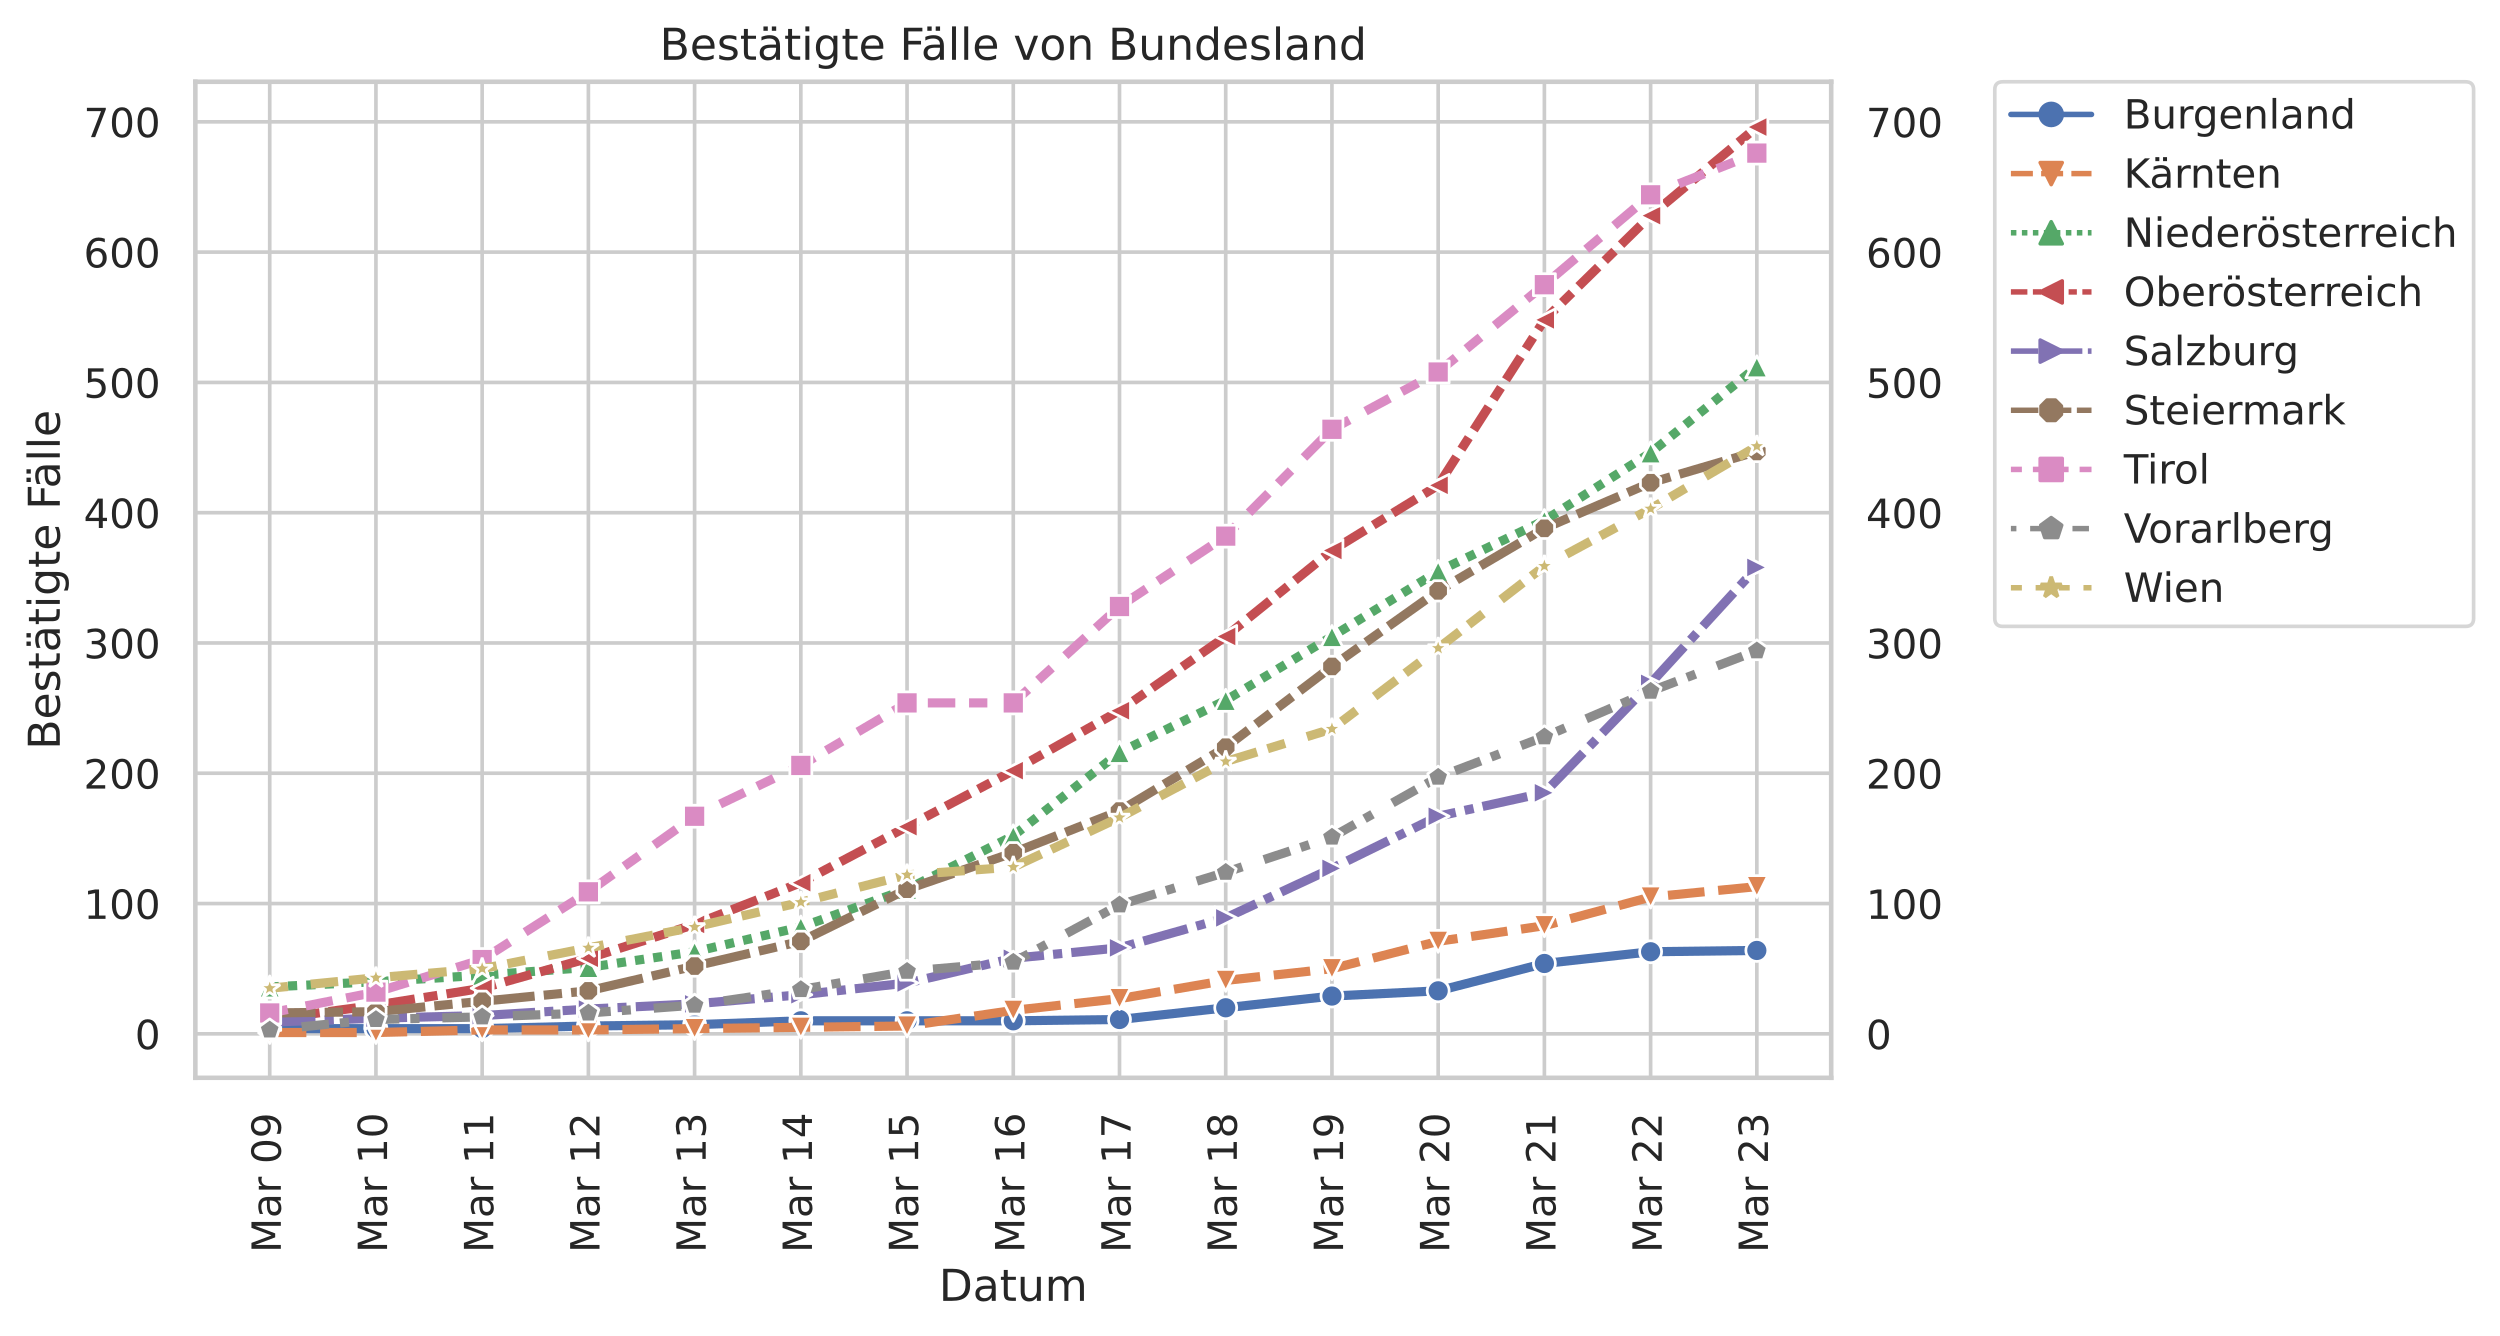 <?xml version="1.0" encoding="utf-8" standalone="no"?>
<!DOCTYPE svg PUBLIC "-//W3C//DTD SVG 1.1//EN"
  "http://www.w3.org/Graphics/SVG/1.1/DTD/svg11.dtd">
<!-- Created with matplotlib (https://matplotlib.org/) -->
<svg height="364.679pt" version="1.1" viewBox="0 0 682.22 364.679" width="682.22pt" xmlns="http://www.w3.org/2000/svg" xmlns:xlink="http://www.w3.org/1999/xlink">
 <defs>
  <style type="text/css">
*{stroke-linecap:butt;stroke-linejoin:round;}
  </style>
 </defs>
 <g id="figure_1">
  <g id="patch_1">
   <path d="M 0 364.679 
L 682.22 364.679 
L 682.22 -0 
L 0 -0 
z
" style="fill:#ffffff;"/>
  </g>
  <g id="axes_1">
   <g id="patch_2">
    <path d="M 53.31 294.118 
L 499.71 294.118 
L 499.71 22.318 
L 53.31 22.318 
z
" style="fill:#ffffff;"/>
   </g>
   <g id="matplotlib.axis_1">
    <g id="xtick_1">
     <g id="line2d_1">
      <path clip-path="url(#pccc23af308)" d="M 73.601 294.118 
L 73.601 22.318 
" style="fill:none;stroke:#cccccc;stroke-linecap:round;"/>
     </g>
     <g id="text_1">
      <!-- Mar 09 -->
      <defs>
       <path d="M 9.812 72.906 
L 24.516 72.906 
L 43.109 23.297 
L 61.812 72.906 
L 76.516 72.906 
L 76.516 0 
L 66.891 0 
L 66.891 64.016 
L 48.094 14.016 
L 38.188 14.016 
L 19.391 64.016 
L 19.391 0 
L 9.812 0 
z
" id="DejaVuSans-77"/>
       <path d="M 34.281 27.484 
Q 23.391 27.484 19.188 25 
Q 14.984 22.516 14.984 16.5 
Q 14.984 11.719 18.141 8.906 
Q 21.297 6.109 26.703 6.109 
Q 34.188 6.109 38.703 11.406 
Q 43.219 16.703 43.219 25.484 
L 43.219 27.484 
z
M 52.203 31.203 
L 52.203 0 
L 43.219 0 
L 43.219 8.297 
Q 40.141 3.328 35.547 0.953 
Q 30.953 -1.422 24.312 -1.422 
Q 15.922 -1.422 10.953 3.297 
Q 6 8.016 6 15.922 
Q 6 25.141 12.172 29.828 
Q 18.359 34.516 30.609 34.516 
L 43.219 34.516 
L 43.219 35.406 
Q 43.219 41.609 39.141 45 
Q 35.062 48.391 27.688 48.391 
Q 23 48.391 18.547 47.266 
Q 14.109 46.141 10.016 43.891 
L 10.016 52.203 
Q 14.938 54.109 19.578 55.047 
Q 24.219 56 28.609 56 
Q 40.484 56 46.344 49.844 
Q 52.203 43.703 52.203 31.203 
z
" id="DejaVuSans-97"/>
       <path d="M 41.109 46.297 
Q 39.594 47.172 37.812 47.578 
Q 36.031 48 33.891 48 
Q 26.266 48 22.188 43.047 
Q 18.109 38.094 18.109 28.812 
L 18.109 0 
L 9.078 0 
L 9.078 54.688 
L 18.109 54.688 
L 18.109 46.188 
Q 20.953 51.172 25.484 53.578 
Q 30.031 56 36.531 56 
Q 37.453 56 38.578 55.875 
Q 39.703 55.766 41.062 55.516 
z
" id="DejaVuSans-114"/>
       <path id="DejaVuSans-32"/>
       <path d="M 31.781 66.406 
Q 24.172 66.406 20.328 58.906 
Q 16.5 51.422 16.5 36.375 
Q 16.5 21.391 20.328 13.891 
Q 24.172 6.391 31.781 6.391 
Q 39.453 6.391 43.281 13.891 
Q 47.125 21.391 47.125 36.375 
Q 47.125 51.422 43.281 58.906 
Q 39.453 66.406 31.781 66.406 
z
M 31.781 74.219 
Q 44.047 74.219 50.516 64.516 
Q 56.984 54.828 56.984 36.375 
Q 56.984 17.969 50.516 8.266 
Q 44.047 -1.422 31.781 -1.422 
Q 19.531 -1.422 13.062 8.266 
Q 6.594 17.969 6.594 36.375 
Q 6.594 54.828 13.062 64.516 
Q 19.531 74.219 31.781 74.219 
z
" id="DejaVuSans-48"/>
       <path d="M 10.984 1.516 
L 10.984 10.5 
Q 14.703 8.734 18.5 7.812 
Q 22.312 6.891 25.984 6.891 
Q 35.75 6.891 40.891 13.453 
Q 46.047 20.016 46.781 33.406 
Q 43.953 29.203 39.594 26.953 
Q 35.25 24.703 29.984 24.703 
Q 19.047 24.703 12.672 31.312 
Q 6.297 37.938 6.297 49.422 
Q 6.297 60.641 12.938 67.422 
Q 19.578 74.219 30.609 74.219 
Q 43.266 74.219 49.922 64.516 
Q 56.594 54.828 56.594 36.375 
Q 56.594 19.141 48.406 8.859 
Q 40.234 -1.422 26.422 -1.422 
Q 22.703 -1.422 18.891 -0.688 
Q 15.094 0.047 10.984 1.516 
z
M 30.609 32.422 
Q 37.25 32.422 41.125 36.953 
Q 45.016 41.5 45.016 49.422 
Q 45.016 57.281 41.125 61.844 
Q 37.25 66.406 30.609 66.406 
Q 23.969 66.406 20.094 61.844 
Q 16.219 57.281 16.219 49.422 
Q 16.219 41.5 20.094 36.953 
Q 23.969 32.422 30.609 32.422 
z
" id="DejaVuSans-57"/>
      </defs>
      <g style="fill:#262626;" transform="translate(76.636 341.865)rotate(-90)scale(0.11 -0.11)">
       <use xlink:href="#DejaVuSans-77"/>
       <use x="86.279" xlink:href="#DejaVuSans-97"/>
       <use x="147.559" xlink:href="#DejaVuSans-114"/>
       <use x="188.672" xlink:href="#DejaVuSans-32"/>
       <use x="220.459" xlink:href="#DejaVuSans-48"/>
       <use x="284.082" xlink:href="#DejaVuSans-57"/>
      </g>
     </g>
    </g>
    <g id="xtick_2">
     <g id="line2d_2">
      <path clip-path="url(#pccc23af308)" d="M 102.588 294.118 
L 102.588 22.318 
" style="fill:none;stroke:#cccccc;stroke-linecap:round;"/>
     </g>
     <g id="text_2">
      <!-- Mar 10 -->
      <defs>
       <path d="M 12.406 8.297 
L 28.516 8.297 
L 28.516 63.922 
L 10.984 60.406 
L 10.984 69.391 
L 28.422 72.906 
L 38.281 72.906 
L 38.281 8.297 
L 54.391 8.297 
L 54.391 0 
L 12.406 0 
z
" id="DejaVuSans-49"/>
      </defs>
      <g style="fill:#262626;" transform="translate(105.623 341.865)rotate(-90)scale(0.11 -0.11)">
       <use xlink:href="#DejaVuSans-77"/>
       <use x="86.279" xlink:href="#DejaVuSans-97"/>
       <use x="147.559" xlink:href="#DejaVuSans-114"/>
       <use x="188.672" xlink:href="#DejaVuSans-32"/>
       <use x="220.459" xlink:href="#DejaVuSans-49"/>
       <use x="284.082" xlink:href="#DejaVuSans-48"/>
      </g>
     </g>
    </g>
    <g id="xtick_3">
     <g id="line2d_3">
      <path clip-path="url(#pccc23af308)" d="M 131.575 294.118 
L 131.575 22.318 
" style="fill:none;stroke:#cccccc;stroke-linecap:round;"/>
     </g>
     <g id="text_3">
      <!-- Mar 11 -->
      <g style="fill:#262626;" transform="translate(134.61 341.865)rotate(-90)scale(0.11 -0.11)">
       <use xlink:href="#DejaVuSans-77"/>
       <use x="86.279" xlink:href="#DejaVuSans-97"/>
       <use x="147.559" xlink:href="#DejaVuSans-114"/>
       <use x="188.672" xlink:href="#DejaVuSans-32"/>
       <use x="220.459" xlink:href="#DejaVuSans-49"/>
       <use x="284.082" xlink:href="#DejaVuSans-49"/>
      </g>
     </g>
    </g>
    <g id="xtick_4">
     <g id="line2d_4">
      <path clip-path="url(#pccc23af308)" d="M 160.562 294.118 
L 160.562 22.318 
" style="fill:none;stroke:#cccccc;stroke-linecap:round;"/>
     </g>
     <g id="text_4">
      <!-- Mar 12 -->
      <defs>
       <path d="M 19.188 8.297 
L 53.609 8.297 
L 53.609 0 
L 7.328 0 
L 7.328 8.297 
Q 12.938 14.109 22.625 23.891 
Q 32.328 33.688 34.812 36.531 
Q 39.547 41.844 41.422 45.531 
Q 43.312 49.219 43.312 52.781 
Q 43.312 58.594 39.234 62.25 
Q 35.156 65.922 28.609 65.922 
Q 23.969 65.922 18.812 64.312 
Q 13.672 62.703 7.812 59.422 
L 7.812 69.391 
Q 13.766 71.781 18.938 73 
Q 24.125 74.219 28.422 74.219 
Q 39.75 74.219 46.484 68.547 
Q 53.219 62.891 53.219 53.422 
Q 53.219 48.922 51.531 44.891 
Q 49.859 40.875 45.406 35.406 
Q 44.188 33.984 37.641 27.219 
Q 31.109 20.453 19.188 8.297 
z
" id="DejaVuSans-50"/>
      </defs>
      <g style="fill:#262626;" transform="translate(163.597 341.865)rotate(-90)scale(0.11 -0.11)">
       <use xlink:href="#DejaVuSans-77"/>
       <use x="86.279" xlink:href="#DejaVuSans-97"/>
       <use x="147.559" xlink:href="#DejaVuSans-114"/>
       <use x="188.672" xlink:href="#DejaVuSans-32"/>
       <use x="220.459" xlink:href="#DejaVuSans-49"/>
       <use x="284.082" xlink:href="#DejaVuSans-50"/>
      </g>
     </g>
    </g>
    <g id="xtick_5">
     <g id="line2d_5">
      <path clip-path="url(#pccc23af308)" d="M 189.549 294.118 
L 189.549 22.318 
" style="fill:none;stroke:#cccccc;stroke-linecap:round;"/>
     </g>
     <g id="text_5">
      <!-- Mar 13 -->
      <defs>
       <path d="M 40.578 39.312 
Q 47.656 37.797 51.625 33 
Q 55.609 28.219 55.609 21.188 
Q 55.609 10.406 48.188 4.484 
Q 40.766 -1.422 27.094 -1.422 
Q 22.516 -1.422 17.656 -0.516 
Q 12.797 0.391 7.625 2.203 
L 7.625 11.719 
Q 11.719 9.328 16.594 8.109 
Q 21.484 6.891 26.812 6.891 
Q 36.078 6.891 40.938 10.547 
Q 45.797 14.203 45.797 21.188 
Q 45.797 27.641 41.281 31.266 
Q 36.766 34.906 28.719 34.906 
L 20.219 34.906 
L 20.219 43.016 
L 29.109 43.016 
Q 36.375 43.016 40.234 45.922 
Q 44.094 48.828 44.094 54.297 
Q 44.094 59.906 40.109 62.906 
Q 36.141 65.922 28.719 65.922 
Q 24.656 65.922 20.016 65.031 
Q 15.375 64.156 9.812 62.312 
L 9.812 71.094 
Q 15.438 72.656 20.344 73.438 
Q 25.25 74.219 29.594 74.219 
Q 40.828 74.219 47.359 69.109 
Q 53.906 64.016 53.906 55.328 
Q 53.906 49.266 50.438 45.094 
Q 46.969 40.922 40.578 39.312 
z
" id="DejaVuSans-51"/>
      </defs>
      <g style="fill:#262626;" transform="translate(192.584 341.865)rotate(-90)scale(0.11 -0.11)">
       <use xlink:href="#DejaVuSans-77"/>
       <use x="86.279" xlink:href="#DejaVuSans-97"/>
       <use x="147.559" xlink:href="#DejaVuSans-114"/>
       <use x="188.672" xlink:href="#DejaVuSans-32"/>
       <use x="220.459" xlink:href="#DejaVuSans-49"/>
       <use x="284.082" xlink:href="#DejaVuSans-51"/>
      </g>
     </g>
    </g>
    <g id="xtick_6">
     <g id="line2d_6">
      <path clip-path="url(#pccc23af308)" d="M 218.536 294.118 
L 218.536 22.318 
" style="fill:none;stroke:#cccccc;stroke-linecap:round;"/>
     </g>
     <g id="text_6">
      <!-- Mar 14 -->
      <defs>
       <path d="M 37.797 64.312 
L 12.891 25.391 
L 37.797 25.391 
z
M 35.203 72.906 
L 47.609 72.906 
L 47.609 25.391 
L 58.016 25.391 
L 58.016 17.188 
L 47.609 17.188 
L 47.609 0 
L 37.797 0 
L 37.797 17.188 
L 4.891 17.188 
L 4.891 26.703 
z
" id="DejaVuSans-52"/>
      </defs>
      <g style="fill:#262626;" transform="translate(221.571 341.865)rotate(-90)scale(0.11 -0.11)">
       <use xlink:href="#DejaVuSans-77"/>
       <use x="86.279" xlink:href="#DejaVuSans-97"/>
       <use x="147.559" xlink:href="#DejaVuSans-114"/>
       <use x="188.672" xlink:href="#DejaVuSans-32"/>
       <use x="220.459" xlink:href="#DejaVuSans-49"/>
       <use x="284.082" xlink:href="#DejaVuSans-52"/>
      </g>
     </g>
    </g>
    <g id="xtick_7">
     <g id="line2d_7">
      <path clip-path="url(#pccc23af308)" d="M 247.523 294.118 
L 247.523 22.318 
" style="fill:none;stroke:#cccccc;stroke-linecap:round;"/>
     </g>
     <g id="text_7">
      <!-- Mar 15 -->
      <defs>
       <path d="M 10.797 72.906 
L 49.516 72.906 
L 49.516 64.594 
L 19.828 64.594 
L 19.828 46.734 
Q 21.969 47.469 24.109 47.828 
Q 26.266 48.188 28.422 48.188 
Q 40.625 48.188 47.75 41.5 
Q 54.891 34.812 54.891 23.391 
Q 54.891 11.625 47.562 5.094 
Q 40.234 -1.422 26.906 -1.422 
Q 22.312 -1.422 17.547 -0.641 
Q 12.797 0.141 7.719 1.703 
L 7.719 11.625 
Q 12.109 9.234 16.797 8.062 
Q 21.484 6.891 26.703 6.891 
Q 35.156 6.891 40.078 11.328 
Q 45.016 15.766 45.016 23.391 
Q 45.016 31 40.078 35.438 
Q 35.156 39.891 26.703 39.891 
Q 22.75 39.891 18.812 39.016 
Q 14.891 38.141 10.797 36.281 
z
" id="DejaVuSans-53"/>
      </defs>
      <g style="fill:#262626;" transform="translate(250.558 341.865)rotate(-90)scale(0.11 -0.11)">
       <use xlink:href="#DejaVuSans-77"/>
       <use x="86.279" xlink:href="#DejaVuSans-97"/>
       <use x="147.559" xlink:href="#DejaVuSans-114"/>
       <use x="188.672" xlink:href="#DejaVuSans-32"/>
       <use x="220.459" xlink:href="#DejaVuSans-49"/>
       <use x="284.082" xlink:href="#DejaVuSans-53"/>
      </g>
     </g>
    </g>
    <g id="xtick_8">
     <g id="line2d_8">
      <path clip-path="url(#pccc23af308)" d="M 276.51 294.118 
L 276.51 22.318 
" style="fill:none;stroke:#cccccc;stroke-linecap:round;"/>
     </g>
     <g id="text_8">
      <!-- Mar 16 -->
      <defs>
       <path d="M 33.016 40.375 
Q 26.375 40.375 22.484 35.828 
Q 18.609 31.297 18.609 23.391 
Q 18.609 15.531 22.484 10.953 
Q 26.375 6.391 33.016 6.391 
Q 39.656 6.391 43.531 10.953 
Q 47.406 15.531 47.406 23.391 
Q 47.406 31.297 43.531 35.828 
Q 39.656 40.375 33.016 40.375 
z
M 52.594 71.297 
L 52.594 62.312 
Q 48.875 64.062 45.094 64.984 
Q 41.312 65.922 37.594 65.922 
Q 27.828 65.922 22.672 59.328 
Q 17.531 52.734 16.797 39.406 
Q 19.672 43.656 24.016 45.922 
Q 28.375 48.188 33.594 48.188 
Q 44.578 48.188 50.953 41.516 
Q 57.328 34.859 57.328 23.391 
Q 57.328 12.156 50.688 5.359 
Q 44.047 -1.422 33.016 -1.422 
Q 20.359 -1.422 13.672 8.266 
Q 6.984 17.969 6.984 36.375 
Q 6.984 53.656 15.188 63.938 
Q 23.391 74.219 37.203 74.219 
Q 40.922 74.219 44.703 73.484 
Q 48.484 72.75 52.594 71.297 
z
" id="DejaVuSans-54"/>
      </defs>
      <g style="fill:#262626;" transform="translate(279.545 341.865)rotate(-90)scale(0.11 -0.11)">
       <use xlink:href="#DejaVuSans-77"/>
       <use x="86.279" xlink:href="#DejaVuSans-97"/>
       <use x="147.559" xlink:href="#DejaVuSans-114"/>
       <use x="188.672" xlink:href="#DejaVuSans-32"/>
       <use x="220.459" xlink:href="#DejaVuSans-49"/>
       <use x="284.082" xlink:href="#DejaVuSans-54"/>
      </g>
     </g>
    </g>
    <g id="xtick_9">
     <g id="line2d_9">
      <path clip-path="url(#pccc23af308)" d="M 305.497 294.118 
L 305.497 22.318 
" style="fill:none;stroke:#cccccc;stroke-linecap:round;"/>
     </g>
     <g id="text_9">
      <!-- Mar 17 -->
      <defs>
       <path d="M 8.203 72.906 
L 55.078 72.906 
L 55.078 68.703 
L 28.609 0 
L 18.312 0 
L 43.219 64.594 
L 8.203 64.594 
z
" id="DejaVuSans-55"/>
      </defs>
      <g style="fill:#262626;" transform="translate(308.532 341.865)rotate(-90)scale(0.11 -0.11)">
       <use xlink:href="#DejaVuSans-77"/>
       <use x="86.279" xlink:href="#DejaVuSans-97"/>
       <use x="147.559" xlink:href="#DejaVuSans-114"/>
       <use x="188.672" xlink:href="#DejaVuSans-32"/>
       <use x="220.459" xlink:href="#DejaVuSans-49"/>
       <use x="284.082" xlink:href="#DejaVuSans-55"/>
      </g>
     </g>
    </g>
    <g id="xtick_10">
     <g id="line2d_10">
      <path clip-path="url(#pccc23af308)" d="M 334.484 294.118 
L 334.484 22.318 
" style="fill:none;stroke:#cccccc;stroke-linecap:round;"/>
     </g>
     <g id="text_10">
      <!-- Mar 18 -->
      <defs>
       <path d="M 31.781 34.625 
Q 24.75 34.625 20.719 30.859 
Q 16.703 27.094 16.703 20.516 
Q 16.703 13.922 20.719 10.156 
Q 24.75 6.391 31.781 6.391 
Q 38.812 6.391 42.859 10.172 
Q 46.922 13.969 46.922 20.516 
Q 46.922 27.094 42.891 30.859 
Q 38.875 34.625 31.781 34.625 
z
M 21.922 38.812 
Q 15.578 40.375 12.031 44.719 
Q 8.5 49.078 8.5 55.328 
Q 8.5 64.062 14.719 69.141 
Q 20.953 74.219 31.781 74.219 
Q 42.672 74.219 48.875 69.141 
Q 55.078 64.062 55.078 55.328 
Q 55.078 49.078 51.531 44.719 
Q 48 40.375 41.703 38.812 
Q 48.828 37.156 52.797 32.312 
Q 56.781 27.484 56.781 20.516 
Q 56.781 9.906 50.312 4.234 
Q 43.844 -1.422 31.781 -1.422 
Q 19.734 -1.422 13.25 4.234 
Q 6.781 9.906 6.781 20.516 
Q 6.781 27.484 10.781 32.312 
Q 14.797 37.156 21.922 38.812 
z
M 18.312 54.391 
Q 18.312 48.734 21.844 45.562 
Q 25.391 42.391 31.781 42.391 
Q 38.141 42.391 41.719 45.562 
Q 45.312 48.734 45.312 54.391 
Q 45.312 60.062 41.719 63.234 
Q 38.141 66.406 31.781 66.406 
Q 25.391 66.406 21.844 63.234 
Q 18.312 60.062 18.312 54.391 
z
" id="DejaVuSans-56"/>
      </defs>
      <g style="fill:#262626;" transform="translate(337.519 341.865)rotate(-90)scale(0.11 -0.11)">
       <use xlink:href="#DejaVuSans-77"/>
       <use x="86.279" xlink:href="#DejaVuSans-97"/>
       <use x="147.559" xlink:href="#DejaVuSans-114"/>
       <use x="188.672" xlink:href="#DejaVuSans-32"/>
       <use x="220.459" xlink:href="#DejaVuSans-49"/>
       <use x="284.082" xlink:href="#DejaVuSans-56"/>
      </g>
     </g>
    </g>
    <g id="xtick_11">
     <g id="line2d_11">
      <path clip-path="url(#pccc23af308)" d="M 363.471 294.118 
L 363.471 22.318 
" style="fill:none;stroke:#cccccc;stroke-linecap:round;"/>
     </g>
     <g id="text_11">
      <!-- Mar 19 -->
      <g style="fill:#262626;" transform="translate(366.506 341.865)rotate(-90)scale(0.11 -0.11)">
       <use xlink:href="#DejaVuSans-77"/>
       <use x="86.279" xlink:href="#DejaVuSans-97"/>
       <use x="147.559" xlink:href="#DejaVuSans-114"/>
       <use x="188.672" xlink:href="#DejaVuSans-32"/>
       <use x="220.459" xlink:href="#DejaVuSans-49"/>
       <use x="284.082" xlink:href="#DejaVuSans-57"/>
      </g>
     </g>
    </g>
    <g id="xtick_12">
     <g id="line2d_12">
      <path clip-path="url(#pccc23af308)" d="M 392.458 294.118 
L 392.458 22.318 
" style="fill:none;stroke:#cccccc;stroke-linecap:round;"/>
     </g>
     <g id="text_12">
      <!-- Mar 20 -->
      <g style="fill:#262626;" transform="translate(395.493 341.865)rotate(-90)scale(0.11 -0.11)">
       <use xlink:href="#DejaVuSans-77"/>
       <use x="86.279" xlink:href="#DejaVuSans-97"/>
       <use x="147.559" xlink:href="#DejaVuSans-114"/>
       <use x="188.672" xlink:href="#DejaVuSans-32"/>
       <use x="220.459" xlink:href="#DejaVuSans-50"/>
       <use x="284.082" xlink:href="#DejaVuSans-48"/>
      </g>
     </g>
    </g>
    <g id="xtick_13">
     <g id="line2d_13">
      <path clip-path="url(#pccc23af308)" d="M 421.445 294.118 
L 421.445 22.318 
" style="fill:none;stroke:#cccccc;stroke-linecap:round;"/>
     </g>
     <g id="text_13">
      <!-- Mar 21 -->
      <g style="fill:#262626;" transform="translate(424.48 341.865)rotate(-90)scale(0.11 -0.11)">
       <use xlink:href="#DejaVuSans-77"/>
       <use x="86.279" xlink:href="#DejaVuSans-97"/>
       <use x="147.559" xlink:href="#DejaVuSans-114"/>
       <use x="188.672" xlink:href="#DejaVuSans-32"/>
       <use x="220.459" xlink:href="#DejaVuSans-50"/>
       <use x="284.082" xlink:href="#DejaVuSans-49"/>
      </g>
     </g>
    </g>
    <g id="xtick_14">
     <g id="line2d_14">
      <path clip-path="url(#pccc23af308)" d="M 450.432 294.118 
L 450.432 22.318 
" style="fill:none;stroke:#cccccc;stroke-linecap:round;"/>
     </g>
     <g id="text_14">
      <!-- Mar 22 -->
      <g style="fill:#262626;" transform="translate(453.467 341.865)rotate(-90)scale(0.11 -0.11)">
       <use xlink:href="#DejaVuSans-77"/>
       <use x="86.279" xlink:href="#DejaVuSans-97"/>
       <use x="147.559" xlink:href="#DejaVuSans-114"/>
       <use x="188.672" xlink:href="#DejaVuSans-32"/>
       <use x="220.459" xlink:href="#DejaVuSans-50"/>
       <use x="284.082" xlink:href="#DejaVuSans-50"/>
      </g>
     </g>
    </g>
    <g id="xtick_15">
     <g id="line2d_15">
      <path clip-path="url(#pccc23af308)" d="M 479.419 294.118 
L 479.419 22.318 
" style="fill:none;stroke:#cccccc;stroke-linecap:round;"/>
     </g>
     <g id="text_15">
      <!-- Mar 23 -->
      <g style="fill:#262626;" transform="translate(482.454 341.865)rotate(-90)scale(0.11 -0.11)">
       <use xlink:href="#DejaVuSans-77"/>
       <use x="86.279" xlink:href="#DejaVuSans-97"/>
       <use x="147.559" xlink:href="#DejaVuSans-114"/>
       <use x="188.672" xlink:href="#DejaVuSans-32"/>
       <use x="220.459" xlink:href="#DejaVuSans-50"/>
       <use x="284.082" xlink:href="#DejaVuSans-51"/>
      </g>
     </g>
    </g>
    <g id="text_16">
     <!-- Datum -->
     <defs>
      <path d="M 19.672 64.797 
L 19.672 8.109 
L 31.594 8.109 
Q 46.688 8.109 53.688 14.938 
Q 60.688 21.781 60.688 36.531 
Q 60.688 51.172 53.688 57.984 
Q 46.688 64.797 31.594 64.797 
z
M 9.812 72.906 
L 30.078 72.906 
Q 51.266 72.906 61.172 64.094 
Q 71.094 55.281 71.094 36.531 
Q 71.094 17.672 61.125 8.828 
Q 51.172 0 30.078 0 
L 9.812 0 
z
" id="DejaVuSans-68"/>
      <path d="M 18.312 70.219 
L 18.312 54.688 
L 36.812 54.688 
L 36.812 47.703 
L 18.312 47.703 
L 18.312 18.016 
Q 18.312 11.328 20.141 9.422 
Q 21.969 7.516 27.594 7.516 
L 36.812 7.516 
L 36.812 0 
L 27.594 0 
Q 17.188 0 13.234 3.875 
Q 9.281 7.766 9.281 18.016 
L 9.281 47.703 
L 2.688 47.703 
L 2.688 54.688 
L 9.281 54.688 
L 9.281 70.219 
z
" id="DejaVuSans-116"/>
      <path d="M 8.5 21.578 
L 8.5 54.688 
L 17.484 54.688 
L 17.484 21.922 
Q 17.484 14.156 20.5 10.266 
Q 23.531 6.391 29.594 6.391 
Q 36.859 6.391 41.078 11.031 
Q 45.312 15.672 45.312 23.688 
L 45.312 54.688 
L 54.297 54.688 
L 54.297 0 
L 45.312 0 
L 45.312 8.406 
Q 42.047 3.422 37.719 1 
Q 33.406 -1.422 27.688 -1.422 
Q 18.266 -1.422 13.375 4.438 
Q 8.5 10.297 8.5 21.578 
z
M 31.109 56 
z
" id="DejaVuSans-117"/>
      <path d="M 52 44.188 
Q 55.375 50.25 60.062 53.125 
Q 64.75 56 71.094 56 
Q 79.641 56 84.281 50.016 
Q 88.922 44.047 88.922 33.016 
L 88.922 0 
L 79.891 0 
L 79.891 32.719 
Q 79.891 40.578 77.094 44.375 
Q 74.312 48.188 68.609 48.188 
Q 61.625 48.188 57.562 43.547 
Q 53.516 38.922 53.516 30.906 
L 53.516 0 
L 44.484 0 
L 44.484 32.719 
Q 44.484 40.625 41.703 44.406 
Q 38.922 48.188 33.109 48.188 
Q 26.219 48.188 22.156 43.531 
Q 18.109 38.875 18.109 30.906 
L 18.109 0 
L 9.078 0 
L 9.078 54.688 
L 18.109 54.688 
L 18.109 46.188 
Q 21.188 51.219 25.484 53.609 
Q 29.781 56 35.688 56 
Q 41.656 56 45.828 52.969 
Q 50 49.953 52 44.188 
z
" id="DejaVuSans-109"/>
     </defs>
     <g style="fill:#262626;" transform="translate(256.214 354.984)scale(0.12 -0.12)">
      <use xlink:href="#DejaVuSans-68"/>
      <use x="77.002" xlink:href="#DejaVuSans-97"/>
      <use x="138.281" xlink:href="#DejaVuSans-116"/>
      <use x="177.49" xlink:href="#DejaVuSans-117"/>
      <use x="240.869" xlink:href="#DejaVuSans-109"/>
     </g>
    </g>
   </g>
   <g id="matplotlib.axis_2">
    <g id="ytick_1">
     <g id="line2d_16">
      <path clip-path="url(#pccc23af308)" d="M 53.31 282.119 
L 499.71 282.119 
" style="fill:none;stroke:#cccccc;stroke-linecap:round;"/>
     </g>
     <g id="text_17">
      <!-- 0 -->
      <g style="fill:#262626;" transform="translate(36.811 286.298)scale(0.11 -0.11)">
       <use xlink:href="#DejaVuSans-48"/>
      </g>
     </g>
     <g id="text_18">
      <!-- 0 -->
      <g style="fill:#262626;" transform="translate(509.21 286.298)scale(0.11 -0.11)">
       <use xlink:href="#DejaVuSans-48"/>
      </g>
     </g>
    </g>
    <g id="ytick_2">
     <g id="line2d_17">
      <path clip-path="url(#pccc23af308)" d="M 53.31 246.566 
L 499.71 246.566 
" style="fill:none;stroke:#cccccc;stroke-linecap:round;"/>
     </g>
     <g id="text_19">
      <!-- 100 -->
      <g style="fill:#262626;" transform="translate(22.814 250.746)scale(0.11 -0.11)">
       <use xlink:href="#DejaVuSans-49"/>
       <use x="63.623" xlink:href="#DejaVuSans-48"/>
       <use x="127.246" xlink:href="#DejaVuSans-48"/>
      </g>
     </g>
     <g id="text_20">
      <!-- 100 -->
      <g style="fill:#262626;" transform="translate(509.21 250.746)scale(0.11 -0.11)">
       <use xlink:href="#DejaVuSans-49"/>
       <use x="63.623" xlink:href="#DejaVuSans-48"/>
       <use x="127.246" xlink:href="#DejaVuSans-48"/>
      </g>
     </g>
    </g>
    <g id="ytick_3">
     <g id="line2d_18">
      <path clip-path="url(#pccc23af308)" d="M 53.31 211.014 
L 499.71 211.014 
" style="fill:none;stroke:#cccccc;stroke-linecap:round;"/>
     </g>
     <g id="text_21">
      <!-- 200 -->
      <g style="fill:#262626;" transform="translate(22.814 215.193)scale(0.11 -0.11)">
       <use xlink:href="#DejaVuSans-50"/>
       <use x="63.623" xlink:href="#DejaVuSans-48"/>
       <use x="127.246" xlink:href="#DejaVuSans-48"/>
      </g>
     </g>
     <g id="text_22">
      <!-- 200 -->
      <g style="fill:#262626;" transform="translate(509.21 215.193)scale(0.11 -0.11)">
       <use xlink:href="#DejaVuSans-50"/>
       <use x="63.623" xlink:href="#DejaVuSans-48"/>
       <use x="127.246" xlink:href="#DejaVuSans-48"/>
      </g>
     </g>
    </g>
    <g id="ytick_4">
     <g id="line2d_19">
      <path clip-path="url(#pccc23af308)" d="M 53.31 175.461 
L 499.71 175.461 
" style="fill:none;stroke:#cccccc;stroke-linecap:round;"/>
     </g>
     <g id="text_23">
      <!-- 300 -->
      <g style="fill:#262626;" transform="translate(22.814 179.64)scale(0.11 -0.11)">
       <use xlink:href="#DejaVuSans-51"/>
       <use x="63.623" xlink:href="#DejaVuSans-48"/>
       <use x="127.246" xlink:href="#DejaVuSans-48"/>
      </g>
     </g>
     <g id="text_24">
      <!-- 300 -->
      <g style="fill:#262626;" transform="translate(509.21 179.64)scale(0.11 -0.11)">
       <use xlink:href="#DejaVuSans-51"/>
       <use x="63.623" xlink:href="#DejaVuSans-48"/>
       <use x="127.246" xlink:href="#DejaVuSans-48"/>
      </g>
     </g>
    </g>
    <g id="ytick_5">
     <g id="line2d_20">
      <path clip-path="url(#pccc23af308)" d="M 53.31 139.909 
L 499.71 139.909 
" style="fill:none;stroke:#cccccc;stroke-linecap:round;"/>
     </g>
     <g id="text_25">
      <!-- 400 -->
      <g style="fill:#262626;" transform="translate(22.814 144.088)scale(0.11 -0.11)">
       <use xlink:href="#DejaVuSans-52"/>
       <use x="63.623" xlink:href="#DejaVuSans-48"/>
       <use x="127.246" xlink:href="#DejaVuSans-48"/>
      </g>
     </g>
     <g id="text_26">
      <!-- 400 -->
      <g style="fill:#262626;" transform="translate(509.21 144.088)scale(0.11 -0.11)">
       <use xlink:href="#DejaVuSans-52"/>
       <use x="63.623" xlink:href="#DejaVuSans-48"/>
       <use x="127.246" xlink:href="#DejaVuSans-48"/>
      </g>
     </g>
    </g>
    <g id="ytick_6">
     <g id="line2d_21">
      <path clip-path="url(#pccc23af308)" d="M 53.31 104.356 
L 499.71 104.356 
" style="fill:none;stroke:#cccccc;stroke-linecap:round;"/>
     </g>
     <g id="text_27">
      <!-- 500 -->
      <g style="fill:#262626;" transform="translate(22.814 108.535)scale(0.11 -0.11)">
       <use xlink:href="#DejaVuSans-53"/>
       <use x="63.623" xlink:href="#DejaVuSans-48"/>
       <use x="127.246" xlink:href="#DejaVuSans-48"/>
      </g>
     </g>
     <g id="text_28">
      <!-- 500 -->
      <g style="fill:#262626;" transform="translate(509.21 108.535)scale(0.11 -0.11)">
       <use xlink:href="#DejaVuSans-53"/>
       <use x="63.623" xlink:href="#DejaVuSans-48"/>
       <use x="127.246" xlink:href="#DejaVuSans-48"/>
      </g>
     </g>
    </g>
    <g id="ytick_7">
     <g id="line2d_22">
      <path clip-path="url(#pccc23af308)" d="M 53.31 68.803 
L 499.71 68.803 
" style="fill:none;stroke:#cccccc;stroke-linecap:round;"/>
     </g>
     <g id="text_29">
      <!-- 600 -->
      <g style="fill:#262626;" transform="translate(22.814 72.982)scale(0.11 -0.11)">
       <use xlink:href="#DejaVuSans-54"/>
       <use x="63.623" xlink:href="#DejaVuSans-48"/>
       <use x="127.246" xlink:href="#DejaVuSans-48"/>
      </g>
     </g>
     <g id="text_30">
      <!-- 600 -->
      <g style="fill:#262626;" transform="translate(509.21 72.982)scale(0.11 -0.11)">
       <use xlink:href="#DejaVuSans-54"/>
       <use x="63.623" xlink:href="#DejaVuSans-48"/>
       <use x="127.246" xlink:href="#DejaVuSans-48"/>
      </g>
     </g>
    </g>
    <g id="ytick_8">
     <g id="line2d_23">
      <path clip-path="url(#pccc23af308)" d="M 53.31 33.251 
L 499.71 33.251 
" style="fill:none;stroke:#cccccc;stroke-linecap:round;"/>
     </g>
     <g id="text_31">
      <!-- 700 -->
      <g style="fill:#262626;" transform="translate(22.814 37.43)scale(0.11 -0.11)">
       <use xlink:href="#DejaVuSans-55"/>
       <use x="63.623" xlink:href="#DejaVuSans-48"/>
       <use x="127.246" xlink:href="#DejaVuSans-48"/>
      </g>
     </g>
     <g id="text_32">
      <!-- 700 -->
      <g style="fill:#262626;" transform="translate(509.21 37.43)scale(0.11 -0.11)">
       <use xlink:href="#DejaVuSans-55"/>
       <use x="63.623" xlink:href="#DejaVuSans-48"/>
       <use x="127.246" xlink:href="#DejaVuSans-48"/>
      </g>
     </g>
    </g>
    <g id="text_33">
     <!-- Bestätigte Fälle -->
     <defs>
      <path d="M 19.672 34.812 
L 19.672 8.109 
L 35.5 8.109 
Q 43.453 8.109 47.281 11.406 
Q 51.125 14.703 51.125 21.484 
Q 51.125 28.328 47.281 31.562 
Q 43.453 34.812 35.5 34.812 
z
M 19.672 64.797 
L 19.672 42.828 
L 34.281 42.828 
Q 41.5 42.828 45.031 45.531 
Q 48.578 48.25 48.578 53.812 
Q 48.578 59.328 45.031 62.062 
Q 41.5 64.797 34.281 64.797 
z
M 9.812 72.906 
L 35.016 72.906 
Q 46.297 72.906 52.391 68.219 
Q 58.5 63.531 58.5 54.891 
Q 58.5 48.188 55.375 44.234 
Q 52.25 40.281 46.188 39.312 
Q 53.469 37.75 57.5 32.781 
Q 61.531 27.828 61.531 20.406 
Q 61.531 10.641 54.891 5.312 
Q 48.25 0 35.984 0 
L 9.812 0 
z
" id="DejaVuSans-66"/>
      <path d="M 56.203 29.594 
L 56.203 25.203 
L 14.891 25.203 
Q 15.484 15.922 20.484 11.062 
Q 25.484 6.203 34.422 6.203 
Q 39.594 6.203 44.453 7.469 
Q 49.312 8.734 54.109 11.281 
L 54.109 2.781 
Q 49.266 0.734 44.188 -0.344 
Q 39.109 -1.422 33.891 -1.422 
Q 20.797 -1.422 13.156 6.188 
Q 5.516 13.812 5.516 26.812 
Q 5.516 40.234 12.766 48.109 
Q 20.016 56 32.328 56 
Q 43.359 56 49.781 48.891 
Q 56.203 41.797 56.203 29.594 
z
M 47.219 32.234 
Q 47.125 39.594 43.094 43.984 
Q 39.062 48.391 32.422 48.391 
Q 24.906 48.391 20.391 44.141 
Q 15.875 39.891 15.188 32.172 
z
" id="DejaVuSans-101"/>
      <path d="M 44.281 53.078 
L 44.281 44.578 
Q 40.484 46.531 36.375 47.5 
Q 32.281 48.484 27.875 48.484 
Q 21.188 48.484 17.844 46.438 
Q 14.5 44.391 14.5 40.281 
Q 14.5 37.156 16.891 35.375 
Q 19.281 33.594 26.516 31.984 
L 29.594 31.297 
Q 39.156 29.25 43.188 25.516 
Q 47.219 21.781 47.219 15.094 
Q 47.219 7.469 41.188 3.016 
Q 35.156 -1.422 24.609 -1.422 
Q 20.219 -1.422 15.453 -0.562 
Q 10.688 0.297 5.422 2 
L 5.422 11.281 
Q 10.406 8.688 15.234 7.391 
Q 20.062 6.109 24.812 6.109 
Q 31.156 6.109 34.562 8.281 
Q 37.984 10.453 37.984 14.406 
Q 37.984 18.062 35.516 20.016 
Q 33.062 21.969 24.703 23.781 
L 21.578 24.516 
Q 13.234 26.266 9.516 29.906 
Q 5.812 33.547 5.812 39.891 
Q 5.812 47.609 11.281 51.797 
Q 16.75 56 26.812 56 
Q 31.781 56 36.172 55.266 
Q 40.578 54.547 44.281 53.078 
z
" id="DejaVuSans-115"/>
      <path d="M 34.281 27.484 
Q 23.391 27.484 19.188 25 
Q 14.984 22.516 14.984 16.5 
Q 14.984 11.719 18.141 8.906 
Q 21.297 6.109 26.703 6.109 
Q 34.188 6.109 38.703 11.406 
Q 43.219 16.703 43.219 25.484 
L 43.219 27.484 
z
M 52.203 31.203 
L 52.203 0 
L 43.219 0 
L 43.219 8.297 
Q 40.141 3.328 35.547 0.953 
Q 30.953 -1.422 24.312 -1.422 
Q 15.922 -1.422 10.953 3.297 
Q 6 8.016 6 15.922 
Q 6 25.141 12.172 29.828 
Q 18.359 34.516 30.609 34.516 
L 43.219 34.516 
L 43.219 35.406 
Q 43.219 41.609 39.141 45 
Q 35.062 48.391 27.688 48.391 
Q 23 48.391 18.547 47.266 
Q 14.109 46.141 10.016 43.891 
L 10.016 52.203 
Q 14.938 54.109 19.578 55.047 
Q 24.219 56 28.609 56 
Q 40.484 56 46.344 49.844 
Q 52.203 43.703 52.203 31.203 
z
M 33.594 75.781 
L 43.5 75.781 
L 43.5 65.922 
L 33.594 65.922 
z
M 14.5 75.781 
L 24.406 75.781 
L 24.406 65.922 
L 14.5 65.922 
z
" id="DejaVuSans-228"/>
      <path d="M 9.422 54.688 
L 18.406 54.688 
L 18.406 0 
L 9.422 0 
z
M 9.422 75.984 
L 18.406 75.984 
L 18.406 64.594 
L 9.422 64.594 
z
" id="DejaVuSans-105"/>
      <path d="M 45.406 27.984 
Q 45.406 37.75 41.375 43.109 
Q 37.359 48.484 30.078 48.484 
Q 22.859 48.484 18.828 43.109 
Q 14.797 37.75 14.797 27.984 
Q 14.797 18.266 18.828 12.891 
Q 22.859 7.516 30.078 7.516 
Q 37.359 7.516 41.375 12.891 
Q 45.406 18.266 45.406 27.984 
z
M 54.391 6.781 
Q 54.391 -7.172 48.188 -13.984 
Q 42 -20.797 29.203 -20.797 
Q 24.469 -20.797 20.266 -20.094 
Q 16.062 -19.391 12.109 -17.922 
L 12.109 -9.188 
Q 16.062 -11.328 19.922 -12.344 
Q 23.781 -13.375 27.781 -13.375 
Q 36.625 -13.375 41.016 -8.766 
Q 45.406 -4.156 45.406 5.172 
L 45.406 9.625 
Q 42.625 4.781 38.281 2.391 
Q 33.938 0 27.875 0 
Q 17.828 0 11.672 7.656 
Q 5.516 15.328 5.516 27.984 
Q 5.516 40.672 11.672 48.328 
Q 17.828 56 27.875 56 
Q 33.938 56 38.281 53.609 
Q 42.625 51.219 45.406 46.391 
L 45.406 54.688 
L 54.391 54.688 
z
" id="DejaVuSans-103"/>
      <path d="M 9.812 72.906 
L 51.703 72.906 
L 51.703 64.594 
L 19.672 64.594 
L 19.672 43.109 
L 48.578 43.109 
L 48.578 34.812 
L 19.672 34.812 
L 19.672 0 
L 9.812 0 
z
" id="DejaVuSans-70"/>
      <path d="M 9.422 75.984 
L 18.406 75.984 
L 18.406 0 
L 9.422 0 
z
" id="DejaVuSans-108"/>
     </defs>
     <g style="fill:#262626;" transform="translate(16.318 204.566)rotate(-90)scale(0.12 -0.12)">
      <use xlink:href="#DejaVuSans-66"/>
      <use x="68.604" xlink:href="#DejaVuSans-101"/>
      <use x="130.127" xlink:href="#DejaVuSans-115"/>
      <use x="182.227" xlink:href="#DejaVuSans-116"/>
      <use x="221.436" xlink:href="#DejaVuSans-228"/>
      <use x="282.715" xlink:href="#DejaVuSans-116"/>
      <use x="321.924" xlink:href="#DejaVuSans-105"/>
      <use x="349.707" xlink:href="#DejaVuSans-103"/>
      <use x="413.184" xlink:href="#DejaVuSans-116"/>
      <use x="452.393" xlink:href="#DejaVuSans-101"/>
      <use x="513.916" xlink:href="#DejaVuSans-32"/>
      <use x="545.703" xlink:href="#DejaVuSans-70"/>
      <use x="594.098" xlink:href="#DejaVuSans-228"/>
      <use x="655.377" xlink:href="#DejaVuSans-108"/>
      <use x="683.16" xlink:href="#DejaVuSans-108"/>
      <use x="710.943" xlink:href="#DejaVuSans-101"/>
     </g>
    </g>
   </g>
   <g id="line2d_24">
    <path clip-path="url(#pccc23af308)" d="M 73.601 280.697 
L 102.588 280.697 
L 131.575 280.697 
L 160.562 279.986 
L 189.549 279.63 
L 218.536 278.564 
L 247.523 278.564 
L 276.51 278.564 
L 305.497 278.208 
L 334.484 275.009 
L 363.471 271.809 
L 392.458 270.387 
L 421.445 262.921 
L 450.432 259.721 
L 479.419 259.365 
" style="fill:none;stroke:#4c72b0;stroke-linecap:round;stroke-width:2.5;"/>
    <defs>
     <path d="M 0 3 
C 0.796 3 1.559 2.684 2.121 2.121 
C 2.684 1.559 3 0.796 3 0 
C 3 -0.796 2.684 -1.559 2.121 -2.121 
C 1.559 -2.684 0.796 -3 0 -3 
C -0.796 -3 -1.559 -2.684 -2.121 -2.121 
C -2.684 -1.559 -3 -0.796 -3 0 
C -3 0.796 -2.684 1.559 -2.121 2.121 
C -1.559 2.684 -0.796 3 0 3 
z
" id="m6d67394da2" style="stroke:#ffffff;stroke-width:0.75;"/>
    </defs>
    <g clip-path="url(#pccc23af308)">
     <use style="fill:#4c72b0;stroke:#ffffff;stroke-width:0.75;" x="73.601" xlink:href="#m6d67394da2" y="280.697"/>
     <use style="fill:#4c72b0;stroke:#ffffff;stroke-width:0.75;" x="102.588" xlink:href="#m6d67394da2" y="280.697"/>
     <use style="fill:#4c72b0;stroke:#ffffff;stroke-width:0.75;" x="131.575" xlink:href="#m6d67394da2" y="280.697"/>
     <use style="fill:#4c72b0;stroke:#ffffff;stroke-width:0.75;" x="160.562" xlink:href="#m6d67394da2" y="279.986"/>
     <use style="fill:#4c72b0;stroke:#ffffff;stroke-width:0.75;" x="189.549" xlink:href="#m6d67394da2" y="279.63"/>
     <use style="fill:#4c72b0;stroke:#ffffff;stroke-width:0.75;" x="218.536" xlink:href="#m6d67394da2" y="278.564"/>
     <use style="fill:#4c72b0;stroke:#ffffff;stroke-width:0.75;" x="247.523" xlink:href="#m6d67394da2" y="278.564"/>
     <use style="fill:#4c72b0;stroke:#ffffff;stroke-width:0.75;" x="276.51" xlink:href="#m6d67394da2" y="278.564"/>
     <use style="fill:#4c72b0;stroke:#ffffff;stroke-width:0.75;" x="305.497" xlink:href="#m6d67394da2" y="278.208"/>
     <use style="fill:#4c72b0;stroke:#ffffff;stroke-width:0.75;" x="334.484" xlink:href="#m6d67394da2" y="275.009"/>
     <use style="fill:#4c72b0;stroke:#ffffff;stroke-width:0.75;" x="363.471" xlink:href="#m6d67394da2" y="271.809"/>
     <use style="fill:#4c72b0;stroke:#ffffff;stroke-width:0.75;" x="392.458" xlink:href="#m6d67394da2" y="270.387"/>
     <use style="fill:#4c72b0;stroke:#ffffff;stroke-width:0.75;" x="421.445" xlink:href="#m6d67394da2" y="262.921"/>
     <use style="fill:#4c72b0;stroke:#ffffff;stroke-width:0.75;" x="450.432" xlink:href="#m6d67394da2" y="259.721"/>
     <use style="fill:#4c72b0;stroke:#ffffff;stroke-width:0.75;" x="479.419" xlink:href="#m6d67394da2" y="259.365"/>
    </g>
   </g>
   <g id="line2d_25">
    <path clip-path="url(#pccc23af308)" d="M 73.601 281.764 
L 102.588 281.764 
L 131.575 281.053 
L 160.562 281.053 
L 189.549 280.697 
L 218.536 280.341 
L 247.523 279.986 
L 276.51 275.72 
L 305.497 272.52 
L 334.484 267.543 
L 363.471 264.343 
L 392.458 256.877 
L 421.445 252.61 
L 450.432 244.789 
L 479.419 241.945 
" style="fill:none;stroke:#dd8452;stroke-dasharray:10,3.75;stroke-dashoffset:0;stroke-width:2.5;"/>
    <defs>
     <path d="M -0 3 
L 3 -3 
L -3 -3 
z
" id="m9890e32aaa" style="stroke:#ffffff;stroke-linejoin:miter;stroke-width:0.75;"/>
    </defs>
    <g clip-path="url(#pccc23af308)">
     <use style="fill:#dd8452;stroke:#ffffff;stroke-linejoin:miter;stroke-width:0.75;" x="73.601" xlink:href="#m9890e32aaa" y="281.764"/>
     <use style="fill:#dd8452;stroke:#ffffff;stroke-linejoin:miter;stroke-width:0.75;" x="102.588" xlink:href="#m9890e32aaa" y="281.764"/>
     <use style="fill:#dd8452;stroke:#ffffff;stroke-linejoin:miter;stroke-width:0.75;" x="131.575" xlink:href="#m9890e32aaa" y="281.053"/>
     <use style="fill:#dd8452;stroke:#ffffff;stroke-linejoin:miter;stroke-width:0.75;" x="160.562" xlink:href="#m9890e32aaa" y="281.053"/>
     <use style="fill:#dd8452;stroke:#ffffff;stroke-linejoin:miter;stroke-width:0.75;" x="189.549" xlink:href="#m9890e32aaa" y="280.697"/>
     <use style="fill:#dd8452;stroke:#ffffff;stroke-linejoin:miter;stroke-width:0.75;" x="218.536" xlink:href="#m9890e32aaa" y="280.341"/>
     <use style="fill:#dd8452;stroke:#ffffff;stroke-linejoin:miter;stroke-width:0.75;" x="247.523" xlink:href="#m9890e32aaa" y="279.986"/>
     <use style="fill:#dd8452;stroke:#ffffff;stroke-linejoin:miter;stroke-width:0.75;" x="276.51" xlink:href="#m9890e32aaa" y="275.72"/>
     <use style="fill:#dd8452;stroke:#ffffff;stroke-linejoin:miter;stroke-width:0.75;" x="305.497" xlink:href="#m9890e32aaa" y="272.52"/>
     <use style="fill:#dd8452;stroke:#ffffff;stroke-linejoin:miter;stroke-width:0.75;" x="334.484" xlink:href="#m9890e32aaa" y="267.543"/>
     <use style="fill:#dd8452;stroke:#ffffff;stroke-linejoin:miter;stroke-width:0.75;" x="363.471" xlink:href="#m9890e32aaa" y="264.343"/>
     <use style="fill:#dd8452;stroke:#ffffff;stroke-linejoin:miter;stroke-width:0.75;" x="392.458" xlink:href="#m9890e32aaa" y="256.877"/>
     <use style="fill:#dd8452;stroke:#ffffff;stroke-linejoin:miter;stroke-width:0.75;" x="421.445" xlink:href="#m9890e32aaa" y="252.61"/>
     <use style="fill:#dd8452;stroke:#ffffff;stroke-linejoin:miter;stroke-width:0.75;" x="450.432" xlink:href="#m9890e32aaa" y="244.789"/>
     <use style="fill:#dd8452;stroke:#ffffff;stroke-linejoin:miter;stroke-width:0.75;" x="479.419" xlink:href="#m9890e32aaa" y="241.945"/>
    </g>
   </g>
   <g id="line2d_26">
    <path clip-path="url(#pccc23af308)" d="M 73.601 269.32 
L 102.588 267.898 
L 131.575 266.12 
L 160.562 263.987 
L 189.549 259.721 
L 218.536 252.966 
L 247.523 242.656 
L 276.51 228.079 
L 305.497 205.325 
L 334.484 191.104 
L 363.471 173.684 
L 392.458 155.907 
L 421.445 142.042 
L 450.432 123.554 
L 479.419 100.09 
" style="fill:none;stroke:#55a868;stroke-dasharray:2.5,2.5;stroke-dashoffset:0;stroke-width:2.5;"/>
    <defs>
     <path d="M 0 -3 
L -3 3 
L 3 3 
z
" id="m6afc11dbf9" style="stroke:#ffffff;stroke-linejoin:miter;stroke-width:0.75;"/>
    </defs>
    <g clip-path="url(#pccc23af308)">
     <use style="fill:#55a868;stroke:#ffffff;stroke-linejoin:miter;stroke-width:0.75;" x="73.601" xlink:href="#m6afc11dbf9" y="269.32"/>
     <use style="fill:#55a868;stroke:#ffffff;stroke-linejoin:miter;stroke-width:0.75;" x="102.588" xlink:href="#m6afc11dbf9" y="267.898"/>
     <use style="fill:#55a868;stroke:#ffffff;stroke-linejoin:miter;stroke-width:0.75;" x="131.575" xlink:href="#m6afc11dbf9" y="266.12"/>
     <use style="fill:#55a868;stroke:#ffffff;stroke-linejoin:miter;stroke-width:0.75;" x="160.562" xlink:href="#m6afc11dbf9" y="263.987"/>
     <use style="fill:#55a868;stroke:#ffffff;stroke-linejoin:miter;stroke-width:0.75;" x="189.549" xlink:href="#m6afc11dbf9" y="259.721"/>
     <use style="fill:#55a868;stroke:#ffffff;stroke-linejoin:miter;stroke-width:0.75;" x="218.536" xlink:href="#m6afc11dbf9" y="252.966"/>
     <use style="fill:#55a868;stroke:#ffffff;stroke-linejoin:miter;stroke-width:0.75;" x="247.523" xlink:href="#m6afc11dbf9" y="242.656"/>
     <use style="fill:#55a868;stroke:#ffffff;stroke-linejoin:miter;stroke-width:0.75;" x="276.51" xlink:href="#m6afc11dbf9" y="228.079"/>
     <use style="fill:#55a868;stroke:#ffffff;stroke-linejoin:miter;stroke-width:0.75;" x="305.497" xlink:href="#m6afc11dbf9" y="205.325"/>
     <use style="fill:#55a868;stroke:#ffffff;stroke-linejoin:miter;stroke-width:0.75;" x="334.484" xlink:href="#m6afc11dbf9" y="191.104"/>
     <use style="fill:#55a868;stroke:#ffffff;stroke-linejoin:miter;stroke-width:0.75;" x="363.471" xlink:href="#m6afc11dbf9" y="173.684"/>
     <use style="fill:#55a868;stroke:#ffffff;stroke-linejoin:miter;stroke-width:0.75;" x="392.458" xlink:href="#m6afc11dbf9" y="155.907"/>
     <use style="fill:#55a868;stroke:#ffffff;stroke-linejoin:miter;stroke-width:0.75;" x="421.445" xlink:href="#m6afc11dbf9" y="142.042"/>
     <use style="fill:#55a868;stroke:#ffffff;stroke-linejoin:miter;stroke-width:0.75;" x="450.432" xlink:href="#m6afc11dbf9" y="123.554"/>
     <use style="fill:#55a868;stroke:#ffffff;stroke-linejoin:miter;stroke-width:0.75;" x="479.419" xlink:href="#m6afc11dbf9" y="100.09"/>
    </g>
   </g>
   <g id="line2d_27">
    <path clip-path="url(#pccc23af308)" d="M 73.601 278.208 
L 102.588 274.298 
L 131.575 269.676 
L 160.562 261.499 
L 189.549 252.255 
L 218.536 240.878 
L 247.523 225.59 
L 276.51 210.303 
L 305.497 193.949 
L 334.484 173.684 
L 363.471 150.219 
L 392.458 132.442 
L 421.445 87.291 
L 450.432 58.848 
L 479.419 34.673 
" style="fill:none;stroke:#c44e52;stroke-dasharray:7.5,2.5,3.75,2.5;stroke-dashoffset:0;stroke-width:2.5;"/>
    <defs>
     <path d="M -3 -0 
L 3 3 
L 3 -3 
z
" id="mb977b89eb7" style="stroke:#ffffff;stroke-linejoin:miter;stroke-width:0.75;"/>
    </defs>
    <g clip-path="url(#pccc23af308)">
     <use style="fill:#c44e52;stroke:#ffffff;stroke-linejoin:miter;stroke-width:0.75;" x="73.601" xlink:href="#mb977b89eb7" y="278.208"/>
     <use style="fill:#c44e52;stroke:#ffffff;stroke-linejoin:miter;stroke-width:0.75;" x="102.588" xlink:href="#mb977b89eb7" y="274.298"/>
     <use style="fill:#c44e52;stroke:#ffffff;stroke-linejoin:miter;stroke-width:0.75;" x="131.575" xlink:href="#mb977b89eb7" y="269.676"/>
     <use style="fill:#c44e52;stroke:#ffffff;stroke-linejoin:miter;stroke-width:0.75;" x="160.562" xlink:href="#mb977b89eb7" y="261.499"/>
     <use style="fill:#c44e52;stroke:#ffffff;stroke-linejoin:miter;stroke-width:0.75;" x="189.549" xlink:href="#mb977b89eb7" y="252.255"/>
     <use style="fill:#c44e52;stroke:#ffffff;stroke-linejoin:miter;stroke-width:0.75;" x="218.536" xlink:href="#mb977b89eb7" y="240.878"/>
     <use style="fill:#c44e52;stroke:#ffffff;stroke-linejoin:miter;stroke-width:0.75;" x="247.523" xlink:href="#mb977b89eb7" y="225.59"/>
     <use style="fill:#c44e52;stroke:#ffffff;stroke-linejoin:miter;stroke-width:0.75;" x="276.51" xlink:href="#mb977b89eb7" y="210.303"/>
     <use style="fill:#c44e52;stroke:#ffffff;stroke-linejoin:miter;stroke-width:0.75;" x="305.497" xlink:href="#mb977b89eb7" y="193.949"/>
     <use style="fill:#c44e52;stroke:#ffffff;stroke-linejoin:miter;stroke-width:0.75;" x="334.484" xlink:href="#mb977b89eb7" y="173.684"/>
     <use style="fill:#c44e52;stroke:#ffffff;stroke-linejoin:miter;stroke-width:0.75;" x="363.471" xlink:href="#mb977b89eb7" y="150.219"/>
     <use style="fill:#c44e52;stroke:#ffffff;stroke-linejoin:miter;stroke-width:0.75;" x="392.458" xlink:href="#mb977b89eb7" y="132.442"/>
     <use style="fill:#c44e52;stroke:#ffffff;stroke-linejoin:miter;stroke-width:0.75;" x="421.445" xlink:href="#mb977b89eb7" y="87.291"/>
     <use style="fill:#c44e52;stroke:#ffffff;stroke-linejoin:miter;stroke-width:0.75;" x="450.432" xlink:href="#mb977b89eb7" y="58.848"/>
     <use style="fill:#c44e52;stroke:#ffffff;stroke-linejoin:miter;stroke-width:0.75;" x="479.419" xlink:href="#mb977b89eb7" y="34.673"/>
    </g>
   </g>
   <g id="line2d_28">
    <path clip-path="url(#pccc23af308)" d="M 73.601 278.919 
L 102.588 277.853 
L 131.575 277.142 
L 160.562 275.364 
L 189.549 273.942 
L 218.536 271.453 
L 247.523 268.254 
L 276.51 261.499 
L 305.497 258.654 
L 334.484 250.477 
L 363.471 236.967 
L 392.458 222.746 
L 421.445 216.347 
L 450.432 186.482 
L 479.419 154.841 
" style="fill:none;stroke:#8172b3;stroke-dasharray:12.5,2.5,2.5,2.5;stroke-dashoffset:0;stroke-width:2.5;"/>
    <defs>
     <path d="M 3 0 
L -3 -3 
L -3 3 
z
" id="mbd9bb61c7a" style="stroke:#ffffff;stroke-linejoin:miter;stroke-width:0.75;"/>
    </defs>
    <g clip-path="url(#pccc23af308)">
     <use style="fill:#8172b3;stroke:#ffffff;stroke-linejoin:miter;stroke-width:0.75;" x="73.601" xlink:href="#mbd9bb61c7a" y="278.919"/>
     <use style="fill:#8172b3;stroke:#ffffff;stroke-linejoin:miter;stroke-width:0.75;" x="102.588" xlink:href="#mbd9bb61c7a" y="277.853"/>
     <use style="fill:#8172b3;stroke:#ffffff;stroke-linejoin:miter;stroke-width:0.75;" x="131.575" xlink:href="#mbd9bb61c7a" y="277.142"/>
     <use style="fill:#8172b3;stroke:#ffffff;stroke-linejoin:miter;stroke-width:0.75;" x="160.562" xlink:href="#mbd9bb61c7a" y="275.364"/>
     <use style="fill:#8172b3;stroke:#ffffff;stroke-linejoin:miter;stroke-width:0.75;" x="189.549" xlink:href="#mbd9bb61c7a" y="273.942"/>
     <use style="fill:#8172b3;stroke:#ffffff;stroke-linejoin:miter;stroke-width:0.75;" x="218.536" xlink:href="#mbd9bb61c7a" y="271.453"/>
     <use style="fill:#8172b3;stroke:#ffffff;stroke-linejoin:miter;stroke-width:0.75;" x="247.523" xlink:href="#mbd9bb61c7a" y="268.254"/>
     <use style="fill:#8172b3;stroke:#ffffff;stroke-linejoin:miter;stroke-width:0.75;" x="276.51" xlink:href="#mbd9bb61c7a" y="261.499"/>
     <use style="fill:#8172b3;stroke:#ffffff;stroke-linejoin:miter;stroke-width:0.75;" x="305.497" xlink:href="#mbd9bb61c7a" y="258.654"/>
     <use style="fill:#8172b3;stroke:#ffffff;stroke-linejoin:miter;stroke-width:0.75;" x="334.484" xlink:href="#mbd9bb61c7a" y="250.477"/>
     <use style="fill:#8172b3;stroke:#ffffff;stroke-linejoin:miter;stroke-width:0.75;" x="363.471" xlink:href="#mbd9bb61c7a" y="236.967"/>
     <use style="fill:#8172b3;stroke:#ffffff;stroke-linejoin:miter;stroke-width:0.75;" x="392.458" xlink:href="#mbd9bb61c7a" y="222.746"/>
     <use style="fill:#8172b3;stroke:#ffffff;stroke-linejoin:miter;stroke-width:0.75;" x="421.445" xlink:href="#mbd9bb61c7a" y="216.347"/>
     <use style="fill:#8172b3;stroke:#ffffff;stroke-linejoin:miter;stroke-width:0.75;" x="450.432" xlink:href="#mbd9bb61c7a" y="186.482"/>
     <use style="fill:#8172b3;stroke:#ffffff;stroke-linejoin:miter;stroke-width:0.75;" x="479.419" xlink:href="#mbd9bb61c7a" y="154.841"/>
    </g>
   </g>
   <g id="line2d_29">
    <path clip-path="url(#pccc23af308)" d="M 73.601 276.431 
L 102.588 276.075 
L 131.575 273.231 
L 160.562 270.387 
L 189.549 263.632 
L 218.536 256.877 
L 247.523 242.656 
L 276.51 232.701 
L 305.497 221.324 
L 334.484 203.903 
L 363.471 181.861 
L 392.458 161.24 
L 421.445 144.175 
L 450.432 131.731 
L 479.419 123.199 
" style="fill:none;stroke:#937860;stroke-dasharray:12.5,2.5,5,2.5,5,2.5;stroke-dashoffset:0;stroke-width:2.5;"/>
    <defs>
     <path d="M -1.148 -2.772 
L -2.772 -1.148 
L -2.772 1.148 
L -1.148 2.772 
L 1.148 2.772 
L 2.772 1.148 
L 2.772 -1.148 
L 1.148 -2.772 
z
" id="m6b2da6fa8a" style="stroke:#ffffff;stroke-linejoin:miter;stroke-width:0.75;"/>
    </defs>
    <g clip-path="url(#pccc23af308)">
     <use style="fill:#937860;stroke:#ffffff;stroke-linejoin:miter;stroke-width:0.75;" x="73.601" xlink:href="#m6b2da6fa8a" y="276.431"/>
     <use style="fill:#937860;stroke:#ffffff;stroke-linejoin:miter;stroke-width:0.75;" x="102.588" xlink:href="#m6b2da6fa8a" y="276.075"/>
     <use style="fill:#937860;stroke:#ffffff;stroke-linejoin:miter;stroke-width:0.75;" x="131.575" xlink:href="#m6b2da6fa8a" y="273.231"/>
     <use style="fill:#937860;stroke:#ffffff;stroke-linejoin:miter;stroke-width:0.75;" x="160.562" xlink:href="#m6b2da6fa8a" y="270.387"/>
     <use style="fill:#937860;stroke:#ffffff;stroke-linejoin:miter;stroke-width:0.75;" x="189.549" xlink:href="#m6b2da6fa8a" y="263.632"/>
     <use style="fill:#937860;stroke:#ffffff;stroke-linejoin:miter;stroke-width:0.75;" x="218.536" xlink:href="#m6b2da6fa8a" y="256.877"/>
     <use style="fill:#937860;stroke:#ffffff;stroke-linejoin:miter;stroke-width:0.75;" x="247.523" xlink:href="#m6b2da6fa8a" y="242.656"/>
     <use style="fill:#937860;stroke:#ffffff;stroke-linejoin:miter;stroke-width:0.75;" x="276.51" xlink:href="#m6b2da6fa8a" y="232.701"/>
     <use style="fill:#937860;stroke:#ffffff;stroke-linejoin:miter;stroke-width:0.75;" x="305.497" xlink:href="#m6b2da6fa8a" y="221.324"/>
     <use style="fill:#937860;stroke:#ffffff;stroke-linejoin:miter;stroke-width:0.75;" x="334.484" xlink:href="#m6b2da6fa8a" y="203.903"/>
     <use style="fill:#937860;stroke:#ffffff;stroke-linejoin:miter;stroke-width:0.75;" x="363.471" xlink:href="#m6b2da6fa8a" y="181.861"/>
     <use style="fill:#937860;stroke:#ffffff;stroke-linejoin:miter;stroke-width:0.75;" x="392.458" xlink:href="#m6b2da6fa8a" y="161.24"/>
     <use style="fill:#937860;stroke:#ffffff;stroke-linejoin:miter;stroke-width:0.75;" x="421.445" xlink:href="#m6b2da6fa8a" y="144.175"/>
     <use style="fill:#937860;stroke:#ffffff;stroke-linejoin:miter;stroke-width:0.75;" x="450.432" xlink:href="#m6b2da6fa8a" y="131.731"/>
     <use style="fill:#937860;stroke:#ffffff;stroke-linejoin:miter;stroke-width:0.75;" x="479.419" xlink:href="#m6b2da6fa8a" y="123.199"/>
    </g>
   </g>
   <g id="line2d_30">
    <path clip-path="url(#pccc23af308)" d="M 73.601 276.431 
L 102.588 270.742 
L 131.575 261.854 
L 160.562 243.367 
L 189.549 222.746 
L 218.536 208.881 
L 247.523 191.815 
L 276.51 191.815 
L 305.497 165.506 
L 334.484 146.308 
L 363.471 117.155 
L 392.458 101.512 
L 421.445 77.691 
L 450.432 53.16 
L 479.419 41.783 
" style="fill:none;stroke:#da8bc3;stroke-dasharray:5,5,7.5,3.75;stroke-dashoffset:0;stroke-width:2.5;"/>
    <defs>
     <path d="M -3 3 
L 3 3 
L 3 -3 
L -3 -3 
z
" id="meceed9de91" style="stroke:#ffffff;stroke-linejoin:miter;stroke-width:0.75;"/>
    </defs>
    <g clip-path="url(#pccc23af308)">
     <use style="fill:#da8bc3;stroke:#ffffff;stroke-linejoin:miter;stroke-width:0.75;" x="73.601" xlink:href="#meceed9de91" y="276.431"/>
     <use style="fill:#da8bc3;stroke:#ffffff;stroke-linejoin:miter;stroke-width:0.75;" x="102.588" xlink:href="#meceed9de91" y="270.742"/>
     <use style="fill:#da8bc3;stroke:#ffffff;stroke-linejoin:miter;stroke-width:0.75;" x="131.575" xlink:href="#meceed9de91" y="261.854"/>
     <use style="fill:#da8bc3;stroke:#ffffff;stroke-linejoin:miter;stroke-width:0.75;" x="160.562" xlink:href="#meceed9de91" y="243.367"/>
     <use style="fill:#da8bc3;stroke:#ffffff;stroke-linejoin:miter;stroke-width:0.75;" x="189.549" xlink:href="#meceed9de91" y="222.746"/>
     <use style="fill:#da8bc3;stroke:#ffffff;stroke-linejoin:miter;stroke-width:0.75;" x="218.536" xlink:href="#meceed9de91" y="208.881"/>
     <use style="fill:#da8bc3;stroke:#ffffff;stroke-linejoin:miter;stroke-width:0.75;" x="247.523" xlink:href="#meceed9de91" y="191.815"/>
     <use style="fill:#da8bc3;stroke:#ffffff;stroke-linejoin:miter;stroke-width:0.75;" x="276.51" xlink:href="#meceed9de91" y="191.815"/>
     <use style="fill:#da8bc3;stroke:#ffffff;stroke-linejoin:miter;stroke-width:0.75;" x="305.497" xlink:href="#meceed9de91" y="165.506"/>
     <use style="fill:#da8bc3;stroke:#ffffff;stroke-linejoin:miter;stroke-width:0.75;" x="334.484" xlink:href="#meceed9de91" y="146.308"/>
     <use style="fill:#da8bc3;stroke:#ffffff;stroke-linejoin:miter;stroke-width:0.75;" x="363.471" xlink:href="#meceed9de91" y="117.155"/>
     <use style="fill:#da8bc3;stroke:#ffffff;stroke-linejoin:miter;stroke-width:0.75;" x="392.458" xlink:href="#meceed9de91" y="101.512"/>
     <use style="fill:#da8bc3;stroke:#ffffff;stroke-linejoin:miter;stroke-width:0.75;" x="421.445" xlink:href="#meceed9de91" y="77.691"/>
     <use style="fill:#da8bc3;stroke:#ffffff;stroke-linejoin:miter;stroke-width:0.75;" x="450.432" xlink:href="#meceed9de91" y="53.16"/>
     <use style="fill:#da8bc3;stroke:#ffffff;stroke-linejoin:miter;stroke-width:0.75;" x="479.419" xlink:href="#meceed9de91" y="41.783"/>
    </g>
   </g>
   <g id="line2d_31">
    <path clip-path="url(#pccc23af308)" d="M 73.601 281.053 
L 102.588 278.208 
L 131.575 277.497 
L 160.562 276.431 
L 189.549 274.298 
L 218.536 270.031 
L 247.523 265.054 
L 276.51 262.565 
L 305.497 246.922 
L 334.484 238.034 
L 363.471 228.435 
L 392.458 212.08 
L 421.445 201.059 
L 450.432 188.616 
L 479.419 177.594 
" style="fill:none;stroke:#8c8c8c;stroke-dasharray:2.5,6.25,7.5,3;stroke-dashoffset:0;stroke-width:2.5;"/>
    <defs>
     <path d="M 0 -3 
L -2.853 -0.927 
L -1.763 2.427 
L 1.763 2.427 
L 2.853 -0.927 
z
" id="m43c6d612fe" style="stroke:#ffffff;stroke-linejoin:miter;stroke-width:0.75;"/>
    </defs>
    <g clip-path="url(#pccc23af308)">
     <use style="fill:#8c8c8c;stroke:#ffffff;stroke-linejoin:miter;stroke-width:0.75;" x="73.601" xlink:href="#m43c6d612fe" y="281.053"/>
     <use style="fill:#8c8c8c;stroke:#ffffff;stroke-linejoin:miter;stroke-width:0.75;" x="102.588" xlink:href="#m43c6d612fe" y="278.208"/>
     <use style="fill:#8c8c8c;stroke:#ffffff;stroke-linejoin:miter;stroke-width:0.75;" x="131.575" xlink:href="#m43c6d612fe" y="277.497"/>
     <use style="fill:#8c8c8c;stroke:#ffffff;stroke-linejoin:miter;stroke-width:0.75;" x="160.562" xlink:href="#m43c6d612fe" y="276.431"/>
     <use style="fill:#8c8c8c;stroke:#ffffff;stroke-linejoin:miter;stroke-width:0.75;" x="189.549" xlink:href="#m43c6d612fe" y="274.298"/>
     <use style="fill:#8c8c8c;stroke:#ffffff;stroke-linejoin:miter;stroke-width:0.75;" x="218.536" xlink:href="#m43c6d612fe" y="270.031"/>
     <use style="fill:#8c8c8c;stroke:#ffffff;stroke-linejoin:miter;stroke-width:0.75;" x="247.523" xlink:href="#m43c6d612fe" y="265.054"/>
     <use style="fill:#8c8c8c;stroke:#ffffff;stroke-linejoin:miter;stroke-width:0.75;" x="276.51" xlink:href="#m43c6d612fe" y="262.565"/>
     <use style="fill:#8c8c8c;stroke:#ffffff;stroke-linejoin:miter;stroke-width:0.75;" x="305.497" xlink:href="#m43c6d612fe" y="246.922"/>
     <use style="fill:#8c8c8c;stroke:#ffffff;stroke-linejoin:miter;stroke-width:0.75;" x="334.484" xlink:href="#m43c6d612fe" y="238.034"/>
     <use style="fill:#8c8c8c;stroke:#ffffff;stroke-linejoin:miter;stroke-width:0.75;" x="363.471" xlink:href="#m43c6d612fe" y="228.435"/>
     <use style="fill:#8c8c8c;stroke:#ffffff;stroke-linejoin:miter;stroke-width:0.75;" x="392.458" xlink:href="#m43c6d612fe" y="212.08"/>
     <use style="fill:#8c8c8c;stroke:#ffffff;stroke-linejoin:miter;stroke-width:0.75;" x="421.445" xlink:href="#m43c6d612fe" y="201.059"/>
     <use style="fill:#8c8c8c;stroke:#ffffff;stroke-linejoin:miter;stroke-width:0.75;" x="450.432" xlink:href="#m43c6d612fe" y="188.616"/>
     <use style="fill:#8c8c8c;stroke:#ffffff;stroke-linejoin:miter;stroke-width:0.75;" x="479.419" xlink:href="#m43c6d612fe" y="177.594"/>
    </g>
   </g>
   <g id="line2d_32">
    <path clip-path="url(#pccc23af308)" d="M 73.601 269.676 
L 102.588 266.831 
L 131.575 264.343 
L 160.562 258.654 
L 189.549 252.966 
L 218.536 246.211 
L 247.523 238.745 
L 276.51 236.612 
L 305.497 223.102 
L 334.484 207.814 
L 363.471 198.926 
L 392.458 176.883 
L 421.445 154.485 
L 450.432 138.842 
L 479.419 121.777 
" style="fill:none;stroke:#ccb974;stroke-dasharray:5,6.25,7.5,3;stroke-dashoffset:0;stroke-width:2.5;"/>
    <defs>
     <path d="M 0 -3 
L -0.674 -0.927 
L -2.853 -0.927 
L -1.09 0.354 
L -1.763 2.427 
L -0 1.146 
L 1.763 2.427 
L 1.09 0.354 
L 2.853 -0.927 
L 0.674 -0.927 
z
" id="mb746aefd1a" style="stroke:#ffffff;stroke-linejoin:bevel;stroke-width:0.75;"/>
    </defs>
    <g clip-path="url(#pccc23af308)">
     <use style="fill:#ccb974;stroke:#ffffff;stroke-linejoin:bevel;stroke-width:0.75;" x="73.601" xlink:href="#mb746aefd1a" y="269.676"/>
     <use style="fill:#ccb974;stroke:#ffffff;stroke-linejoin:bevel;stroke-width:0.75;" x="102.588" xlink:href="#mb746aefd1a" y="266.831"/>
     <use style="fill:#ccb974;stroke:#ffffff;stroke-linejoin:bevel;stroke-width:0.75;" x="131.575" xlink:href="#mb746aefd1a" y="264.343"/>
     <use style="fill:#ccb974;stroke:#ffffff;stroke-linejoin:bevel;stroke-width:0.75;" x="160.562" xlink:href="#mb746aefd1a" y="258.654"/>
     <use style="fill:#ccb974;stroke:#ffffff;stroke-linejoin:bevel;stroke-width:0.75;" x="189.549" xlink:href="#mb746aefd1a" y="252.966"/>
     <use style="fill:#ccb974;stroke:#ffffff;stroke-linejoin:bevel;stroke-width:0.75;" x="218.536" xlink:href="#mb746aefd1a" y="246.211"/>
     <use style="fill:#ccb974;stroke:#ffffff;stroke-linejoin:bevel;stroke-width:0.75;" x="247.523" xlink:href="#mb746aefd1a" y="238.745"/>
     <use style="fill:#ccb974;stroke:#ffffff;stroke-linejoin:bevel;stroke-width:0.75;" x="276.51" xlink:href="#mb746aefd1a" y="236.612"/>
     <use style="fill:#ccb974;stroke:#ffffff;stroke-linejoin:bevel;stroke-width:0.75;" x="305.497" xlink:href="#mb746aefd1a" y="223.102"/>
     <use style="fill:#ccb974;stroke:#ffffff;stroke-linejoin:bevel;stroke-width:0.75;" x="334.484" xlink:href="#mb746aefd1a" y="207.814"/>
     <use style="fill:#ccb974;stroke:#ffffff;stroke-linejoin:bevel;stroke-width:0.75;" x="363.471" xlink:href="#mb746aefd1a" y="198.926"/>
     <use style="fill:#ccb974;stroke:#ffffff;stroke-linejoin:bevel;stroke-width:0.75;" x="392.458" xlink:href="#mb746aefd1a" y="176.883"/>
     <use style="fill:#ccb974;stroke:#ffffff;stroke-linejoin:bevel;stroke-width:0.75;" x="421.445" xlink:href="#mb746aefd1a" y="154.485"/>
     <use style="fill:#ccb974;stroke:#ffffff;stroke-linejoin:bevel;stroke-width:0.75;" x="450.432" xlink:href="#mb746aefd1a" y="138.842"/>
     <use style="fill:#ccb974;stroke:#ffffff;stroke-linejoin:bevel;stroke-width:0.75;" x="479.419" xlink:href="#mb746aefd1a" y="121.777"/>
    </g>
   </g>
   <g id="line2d_33"/>
   <g id="line2d_34"/>
   <g id="line2d_35"/>
   <g id="line2d_36"/>
   <g id="line2d_37"/>
   <g id="line2d_38"/>
   <g id="line2d_39"/>
   <g id="line2d_40"/>
   <g id="line2d_41"/>
   <g id="patch_3">
    <path d="M 53.31 294.118 
L 53.31 22.318 
" style="fill:none;stroke:#cccccc;stroke-linecap:square;stroke-linejoin:miter;stroke-width:1.25;"/>
   </g>
   <g id="patch_4">
    <path d="M 499.71 294.118 
L 499.71 22.318 
" style="fill:none;stroke:#cccccc;stroke-linecap:square;stroke-linejoin:miter;stroke-width:1.25;"/>
   </g>
   <g id="patch_5">
    <path d="M 53.31 294.118 
L 499.71 294.118 
" style="fill:none;stroke:#cccccc;stroke-linecap:square;stroke-linejoin:miter;stroke-width:1.25;"/>
   </g>
   <g id="patch_6">
    <path d="M 53.31 22.318 
L 499.71 22.318 
" style="fill:none;stroke:#cccccc;stroke-linecap:square;stroke-linejoin:miter;stroke-width:1.25;"/>
   </g>
   <g id="text_34">
    <!-- Bestätigte Fälle von Bundesland -->
    <defs>
     <path d="M 2.984 54.688 
L 12.5 54.688 
L 29.594 8.797 
L 46.688 54.688 
L 56.203 54.688 
L 35.688 0 
L 23.484 0 
z
" id="DejaVuSans-118"/>
     <path d="M 30.609 48.391 
Q 23.391 48.391 19.188 42.75 
Q 14.984 37.109 14.984 27.297 
Q 14.984 17.484 19.156 11.844 
Q 23.344 6.203 30.609 6.203 
Q 37.797 6.203 41.984 11.859 
Q 46.188 17.531 46.188 27.297 
Q 46.188 37.016 41.984 42.703 
Q 37.797 48.391 30.609 48.391 
z
M 30.609 56 
Q 42.328 56 49.016 48.375 
Q 55.719 40.766 55.719 27.297 
Q 55.719 13.875 49.016 6.219 
Q 42.328 -1.422 30.609 -1.422 
Q 18.844 -1.422 12.172 6.219 
Q 5.516 13.875 5.516 27.297 
Q 5.516 40.766 12.172 48.375 
Q 18.844 56 30.609 56 
z
" id="DejaVuSans-111"/>
     <path d="M 54.891 33.016 
L 54.891 0 
L 45.906 0 
L 45.906 32.719 
Q 45.906 40.484 42.875 44.328 
Q 39.844 48.188 33.797 48.188 
Q 26.516 48.188 22.312 43.547 
Q 18.109 38.922 18.109 30.906 
L 18.109 0 
L 9.078 0 
L 9.078 54.688 
L 18.109 54.688 
L 18.109 46.188 
Q 21.344 51.125 25.703 53.562 
Q 30.078 56 35.797 56 
Q 45.219 56 50.047 50.172 
Q 54.891 44.344 54.891 33.016 
z
" id="DejaVuSans-110"/>
     <path d="M 45.406 46.391 
L 45.406 75.984 
L 54.391 75.984 
L 54.391 0 
L 45.406 0 
L 45.406 8.203 
Q 42.578 3.328 38.25 0.953 
Q 33.938 -1.422 27.875 -1.422 
Q 17.969 -1.422 11.734 6.484 
Q 5.516 14.406 5.516 27.297 
Q 5.516 40.188 11.734 48.094 
Q 17.969 56 27.875 56 
Q 33.938 56 38.25 53.625 
Q 42.578 51.266 45.406 46.391 
z
M 14.797 27.297 
Q 14.797 17.391 18.875 11.75 
Q 22.953 6.109 30.078 6.109 
Q 37.203 6.109 41.297 11.75 
Q 45.406 17.391 45.406 27.297 
Q 45.406 37.203 41.297 42.844 
Q 37.203 48.484 30.078 48.484 
Q 22.953 48.484 18.875 42.844 
Q 14.797 37.203 14.797 27.297 
z
" id="DejaVuSans-100"/>
    </defs>
    <g style="fill:#262626;" transform="translate(180.02 16.318)scale(0.12 -0.12)">
     <use xlink:href="#DejaVuSans-66"/>
     <use x="68.604" xlink:href="#DejaVuSans-101"/>
     <use x="130.127" xlink:href="#DejaVuSans-115"/>
     <use x="182.227" xlink:href="#DejaVuSans-116"/>
     <use x="221.436" xlink:href="#DejaVuSans-228"/>
     <use x="282.715" xlink:href="#DejaVuSans-116"/>
     <use x="321.924" xlink:href="#DejaVuSans-105"/>
     <use x="349.707" xlink:href="#DejaVuSans-103"/>
     <use x="413.184" xlink:href="#DejaVuSans-116"/>
     <use x="452.393" xlink:href="#DejaVuSans-101"/>
     <use x="513.916" xlink:href="#DejaVuSans-32"/>
     <use x="545.703" xlink:href="#DejaVuSans-70"/>
     <use x="594.098" xlink:href="#DejaVuSans-228"/>
     <use x="655.377" xlink:href="#DejaVuSans-108"/>
     <use x="683.16" xlink:href="#DejaVuSans-108"/>
     <use x="710.943" xlink:href="#DejaVuSans-101"/>
     <use x="772.467" xlink:href="#DejaVuSans-32"/>
     <use x="804.254" xlink:href="#DejaVuSans-118"/>
     <use x="863.434" xlink:href="#DejaVuSans-111"/>
     <use x="924.615" xlink:href="#DejaVuSans-110"/>
     <use x="987.994" xlink:href="#DejaVuSans-32"/>
     <use x="1019.781" xlink:href="#DejaVuSans-66"/>
     <use x="1088.385" xlink:href="#DejaVuSans-117"/>
     <use x="1151.764" xlink:href="#DejaVuSans-110"/>
     <use x="1215.143" xlink:href="#DejaVuSans-100"/>
     <use x="1278.619" xlink:href="#DejaVuSans-101"/>
     <use x="1340.143" xlink:href="#DejaVuSans-115"/>
     <use x="1392.242" xlink:href="#DejaVuSans-108"/>
     <use x="1420.025" xlink:href="#DejaVuSans-97"/>
     <use x="1481.305" xlink:href="#DejaVuSans-110"/>
     <use x="1544.684" xlink:href="#DejaVuSans-100"/>
    </g>
   </g>
   <g id="legend_1">
    <g id="patch_7">
     <path d="M 546.55 170.932 
L 672.82 170.932 
Q 675.02 170.932 675.02 168.732 
L 675.02 24.518 
Q 675.02 22.318 672.82 22.318 
L 546.55 22.318 
Q 544.35 22.318 544.35 24.518 
L 544.35 168.732 
Q 544.35 170.932 546.55 170.932 
z
" style="fill:#ffffff;opacity:0.8;stroke:#cccccc;stroke-linejoin:miter;"/>
    </g>
    <g id="line2d_42">
     <path d="M 548.75 31.226 
L 570.75 31.226 
" style="fill:none;stroke:#4c72b0;stroke-linecap:round;stroke-width:1.5;"/>
    </g>
    <g id="line2d_43">
     <defs>
      <path d="M 0 3 
C 0.796 3 1.559 2.684 2.121 2.121 
C 2.684 1.559 3 0.796 3 0 
C 3 -0.796 2.684 -1.559 2.121 -2.121 
C 1.559 -2.684 0.796 -3 0 -3 
C -0.796 -3 -1.559 -2.684 -2.121 -2.121 
C -2.684 -1.559 -3 -0.796 -3 0 
C -3 0.796 -2.684 1.559 -2.121 2.121 
C -1.559 2.684 -0.796 3 0 3 
z
" id="m662927e599" style="stroke:#4c72b0;"/>
     </defs>
     <g>
      <use style="fill:#4c72b0;stroke:#4c72b0;" x="559.75" xlink:href="#m662927e599" y="31.226"/>
     </g>
    </g>
    <g id="text_35">
     <!-- Burgenland -->
     <g style="fill:#262626;" transform="translate(579.55 35.076)scale(0.11 -0.11)">
      <use xlink:href="#DejaVuSans-66"/>
      <use x="68.604" xlink:href="#DejaVuSans-117"/>
      <use x="131.982" xlink:href="#DejaVuSans-114"/>
      <use x="171.346" xlink:href="#DejaVuSans-103"/>
      <use x="234.822" xlink:href="#DejaVuSans-101"/>
      <use x="296.346" xlink:href="#DejaVuSans-110"/>
      <use x="359.725" xlink:href="#DejaVuSans-108"/>
      <use x="387.508" xlink:href="#DejaVuSans-97"/>
      <use x="448.787" xlink:href="#DejaVuSans-110"/>
      <use x="512.166" xlink:href="#DejaVuSans-100"/>
     </g>
    </g>
    <g id="line2d_44">
     <path d="M 548.75 47.372 
L 570.75 47.372 
" style="fill:none;stroke:#dd8452;stroke-dasharray:6,2.25;stroke-dashoffset:0;stroke-width:1.5;"/>
    </g>
    <g id="line2d_45">
     <defs>
      <path d="M -0 3 
L 3 -3 
L -3 -3 
z
" id="mc6e0961de1" style="stroke:#dd8452;stroke-linejoin:miter;"/>
     </defs>
     <g>
      <use style="fill:#dd8452;stroke:#dd8452;stroke-linejoin:miter;" x="559.75" xlink:href="#mc6e0961de1" y="47.372"/>
     </g>
    </g>
    <g id="text_36">
     <!-- Kärnten -->
     <defs>
      <path d="M 9.812 72.906 
L 19.672 72.906 
L 19.672 42.094 
L 52.391 72.906 
L 65.094 72.906 
L 28.906 38.922 
L 67.672 0 
L 54.688 0 
L 19.672 35.109 
L 19.672 0 
L 9.812 0 
z
" id="DejaVuSans-75"/>
     </defs>
     <g style="fill:#262626;" transform="translate(579.55 51.222)scale(0.11 -0.11)">
      <use xlink:href="#DejaVuSans-75"/>
      <use x="63.826" xlink:href="#DejaVuSans-228"/>
      <use x="125.105" xlink:href="#DejaVuSans-114"/>
      <use x="164.469" xlink:href="#DejaVuSans-110"/>
      <use x="227.848" xlink:href="#DejaVuSans-116"/>
      <use x="267.057" xlink:href="#DejaVuSans-101"/>
      <use x="328.58" xlink:href="#DejaVuSans-110"/>
     </g>
    </g>
    <g id="line2d_46">
     <path d="M 548.75 63.518 
L 570.75 63.518 
" style="fill:none;stroke:#55a868;stroke-dasharray:1.5,1.5;stroke-dashoffset:0;stroke-width:1.5;"/>
    </g>
    <g id="line2d_47">
     <defs>
      <path d="M 0 -3 
L -3 3 
L 3 3 
z
" id="m55f1a34057" style="stroke:#55a868;stroke-linejoin:miter;"/>
     </defs>
     <g>
      <use style="fill:#55a868;stroke:#55a868;stroke-linejoin:miter;" x="559.75" xlink:href="#m55f1a34057" y="63.518"/>
     </g>
    </g>
    <g id="text_37">
     <!-- Niederösterreich -->
     <defs>
      <path d="M 9.812 72.906 
L 23.094 72.906 
L 55.422 11.922 
L 55.422 72.906 
L 64.984 72.906 
L 64.984 0 
L 51.703 0 
L 19.391 60.984 
L 19.391 0 
L 9.812 0 
z
" id="DejaVuSans-78"/>
      <path d="M 30.609 48.391 
Q 23.391 48.391 19.188 42.75 
Q 14.984 37.109 14.984 27.297 
Q 14.984 17.484 19.156 11.844 
Q 23.344 6.203 30.609 6.203 
Q 37.797 6.203 41.984 11.859 
Q 46.188 17.531 46.188 27.297 
Q 46.188 37.016 41.984 42.703 
Q 37.797 48.391 30.609 48.391 
z
M 30.609 56 
Q 42.328 56 49.016 48.375 
Q 55.719 40.766 55.719 27.297 
Q 55.719 13.875 49.016 6.219 
Q 42.328 -1.422 30.609 -1.422 
Q 18.844 -1.422 12.172 6.219 
Q 5.516 13.875 5.516 27.297 
Q 5.516 40.766 12.172 48.375 
Q 18.844 56 30.609 56 
z
M 35.219 75.781 
L 45.125 75.781 
L 45.125 65.922 
L 35.219 65.922 
z
M 16.125 75.781 
L 26.031 75.781 
L 26.031 65.922 
L 16.125 65.922 
z
" id="DejaVuSans-246"/>
      <path d="M 48.781 52.594 
L 48.781 44.188 
Q 44.969 46.297 41.141 47.344 
Q 37.312 48.391 33.406 48.391 
Q 24.656 48.391 19.812 42.844 
Q 14.984 37.312 14.984 27.297 
Q 14.984 17.281 19.812 11.734 
Q 24.656 6.203 33.406 6.203 
Q 37.312 6.203 41.141 7.25 
Q 44.969 8.297 48.781 10.406 
L 48.781 2.094 
Q 45.016 0.344 40.984 -0.531 
Q 36.969 -1.422 32.422 -1.422 
Q 20.062 -1.422 12.781 6.344 
Q 5.516 14.109 5.516 27.297 
Q 5.516 40.672 12.859 48.328 
Q 20.219 56 33.016 56 
Q 37.156 56 41.109 55.141 
Q 45.062 54.297 48.781 52.594 
z
" id="DejaVuSans-99"/>
      <path d="M 54.891 33.016 
L 54.891 0 
L 45.906 0 
L 45.906 32.719 
Q 45.906 40.484 42.875 44.328 
Q 39.844 48.188 33.797 48.188 
Q 26.516 48.188 22.312 43.547 
Q 18.109 38.922 18.109 30.906 
L 18.109 0 
L 9.078 0 
L 9.078 75.984 
L 18.109 75.984 
L 18.109 46.188 
Q 21.344 51.125 25.703 53.562 
Q 30.078 56 35.797 56 
Q 45.219 56 50.047 50.172 
Q 54.891 44.344 54.891 33.016 
z
" id="DejaVuSans-104"/>
     </defs>
     <g style="fill:#262626;" transform="translate(579.55 67.368)scale(0.11 -0.11)">
      <use xlink:href="#DejaVuSans-78"/>
      <use x="74.805" xlink:href="#DejaVuSans-105"/>
      <use x="102.588" xlink:href="#DejaVuSans-101"/>
      <use x="164.111" xlink:href="#DejaVuSans-100"/>
      <use x="227.588" xlink:href="#DejaVuSans-101"/>
      <use x="289.111" xlink:href="#DejaVuSans-114"/>
      <use x="327.975" xlink:href="#DejaVuSans-246"/>
      <use x="389.156" xlink:href="#DejaVuSans-115"/>
      <use x="441.256" xlink:href="#DejaVuSans-116"/>
      <use x="480.465" xlink:href="#DejaVuSans-101"/>
      <use x="541.988" xlink:href="#DejaVuSans-114"/>
      <use x="581.352" xlink:href="#DejaVuSans-114"/>
      <use x="620.215" xlink:href="#DejaVuSans-101"/>
      <use x="681.738" xlink:href="#DejaVuSans-105"/>
      <use x="709.521" xlink:href="#DejaVuSans-99"/>
      <use x="764.502" xlink:href="#DejaVuSans-104"/>
     </g>
    </g>
    <g id="line2d_48">
     <path d="M 548.75 79.664 
L 570.75 79.664 
" style="fill:none;stroke:#c44e52;stroke-dasharray:4.5,1.5,2.25,1.5;stroke-dashoffset:0;stroke-width:1.5;"/>
    </g>
    <g id="line2d_49">
     <defs>
      <path d="M -3 -0 
L 3 3 
L 3 -3 
z
" id="m604a9b3879" style="stroke:#c44e52;stroke-linejoin:miter;"/>
     </defs>
     <g>
      <use style="fill:#c44e52;stroke:#c44e52;stroke-linejoin:miter;" x="559.75" xlink:href="#m604a9b3879" y="79.664"/>
     </g>
    </g>
    <g id="text_38">
     <!-- Oberösterreich -->
     <defs>
      <path d="M 39.406 66.219 
Q 28.656 66.219 22.328 58.203 
Q 16.016 50.203 16.016 36.375 
Q 16.016 22.609 22.328 14.594 
Q 28.656 6.594 39.406 6.594 
Q 50.141 6.594 56.422 14.594 
Q 62.703 22.609 62.703 36.375 
Q 62.703 50.203 56.422 58.203 
Q 50.141 66.219 39.406 66.219 
z
M 39.406 74.219 
Q 54.734 74.219 63.906 63.938 
Q 73.094 53.656 73.094 36.375 
Q 73.094 19.141 63.906 8.859 
Q 54.734 -1.422 39.406 -1.422 
Q 24.031 -1.422 14.812 8.828 
Q 5.609 19.094 5.609 36.375 
Q 5.609 53.656 14.812 63.938 
Q 24.031 74.219 39.406 74.219 
z
" id="DejaVuSans-79"/>
      <path d="M 48.688 27.297 
Q 48.688 37.203 44.609 42.844 
Q 40.531 48.484 33.406 48.484 
Q 26.266 48.484 22.188 42.844 
Q 18.109 37.203 18.109 27.297 
Q 18.109 17.391 22.188 11.75 
Q 26.266 6.109 33.406 6.109 
Q 40.531 6.109 44.609 11.75 
Q 48.688 17.391 48.688 27.297 
z
M 18.109 46.391 
Q 20.953 51.266 25.266 53.625 
Q 29.594 56 35.594 56 
Q 45.562 56 51.781 48.094 
Q 58.016 40.188 58.016 27.297 
Q 58.016 14.406 51.781 6.484 
Q 45.562 -1.422 35.594 -1.422 
Q 29.594 -1.422 25.266 0.953 
Q 20.953 3.328 18.109 8.203 
L 18.109 0 
L 9.078 0 
L 9.078 75.984 
L 18.109 75.984 
z
" id="DejaVuSans-98"/>
     </defs>
     <g style="fill:#262626;" transform="translate(579.55 83.514)scale(0.11 -0.11)">
      <use xlink:href="#DejaVuSans-79"/>
      <use x="78.711" xlink:href="#DejaVuSans-98"/>
      <use x="142.188" xlink:href="#DejaVuSans-101"/>
      <use x="203.711" xlink:href="#DejaVuSans-114"/>
      <use x="242.574" xlink:href="#DejaVuSans-246"/>
      <use x="303.756" xlink:href="#DejaVuSans-115"/>
      <use x="355.855" xlink:href="#DejaVuSans-116"/>
      <use x="395.064" xlink:href="#DejaVuSans-101"/>
      <use x="456.588" xlink:href="#DejaVuSans-114"/>
      <use x="495.951" xlink:href="#DejaVuSans-114"/>
      <use x="534.814" xlink:href="#DejaVuSans-101"/>
      <use x="596.338" xlink:href="#DejaVuSans-105"/>
      <use x="624.121" xlink:href="#DejaVuSans-99"/>
      <use x="679.102" xlink:href="#DejaVuSans-104"/>
     </g>
    </g>
    <g id="line2d_50">
     <path d="M 548.75 95.81 
L 570.75 95.81 
" style="fill:none;stroke:#8172b3;stroke-dasharray:7.5,1.5,1.5,1.5;stroke-dashoffset:0;stroke-width:1.5;"/>
    </g>
    <g id="line2d_51">
     <defs>
      <path d="M 3 0 
L -3 -3 
L -3 3 
z
" id="me89a608c6e" style="stroke:#8172b3;stroke-linejoin:miter;"/>
     </defs>
     <g>
      <use style="fill:#8172b3;stroke:#8172b3;stroke-linejoin:miter;" x="559.75" xlink:href="#me89a608c6e" y="95.81"/>
     </g>
    </g>
    <g id="text_39">
     <!-- Salzburg -->
     <defs>
      <path d="M 53.516 70.516 
L 53.516 60.891 
Q 47.906 63.578 42.922 64.891 
Q 37.938 66.219 33.297 66.219 
Q 25.25 66.219 20.875 63.094 
Q 16.5 59.969 16.5 54.203 
Q 16.5 49.359 19.406 46.891 
Q 22.312 44.438 30.422 42.922 
L 36.375 41.703 
Q 47.406 39.594 52.656 34.297 
Q 57.906 29 57.906 20.125 
Q 57.906 9.516 50.797 4.047 
Q 43.703 -1.422 29.984 -1.422 
Q 24.812 -1.422 18.969 -0.25 
Q 13.141 0.922 6.891 3.219 
L 6.891 13.375 
Q 12.891 10.016 18.656 8.297 
Q 24.422 6.594 29.984 6.594 
Q 38.422 6.594 43.016 9.906 
Q 47.609 13.234 47.609 19.391 
Q 47.609 24.75 44.312 27.781 
Q 41.016 30.812 33.5 32.328 
L 27.484 33.5 
Q 16.453 35.688 11.516 40.375 
Q 6.594 45.062 6.594 53.422 
Q 6.594 63.094 13.406 68.656 
Q 20.219 74.219 32.172 74.219 
Q 37.312 74.219 42.625 73.281 
Q 47.953 72.359 53.516 70.516 
z
" id="DejaVuSans-83"/>
      <path d="M 5.516 54.688 
L 48.188 54.688 
L 48.188 46.484 
L 14.406 7.172 
L 48.188 7.172 
L 48.188 0 
L 4.297 0 
L 4.297 8.203 
L 38.094 47.516 
L 5.516 47.516 
z
" id="DejaVuSans-122"/>
     </defs>
     <g style="fill:#262626;" transform="translate(579.55 99.66)scale(0.11 -0.11)">
      <use xlink:href="#DejaVuSans-83"/>
      <use x="63.477" xlink:href="#DejaVuSans-97"/>
      <use x="124.756" xlink:href="#DejaVuSans-108"/>
      <use x="152.539" xlink:href="#DejaVuSans-122"/>
      <use x="205.029" xlink:href="#DejaVuSans-98"/>
      <use x="268.506" xlink:href="#DejaVuSans-117"/>
      <use x="331.885" xlink:href="#DejaVuSans-114"/>
      <use x="371.248" xlink:href="#DejaVuSans-103"/>
     </g>
    </g>
    <g id="line2d_52">
     <path d="M 548.75 111.956 
L 570.75 111.956 
" style="fill:none;stroke:#937860;stroke-dasharray:7.5,1.5,3,1.5,3,1.5;stroke-dashoffset:0;stroke-width:1.5;"/>
    </g>
    <g id="line2d_53">
     <defs>
      <path d="M -1.148 -2.772 
L -2.772 -1.148 
L -2.772 1.148 
L -1.148 2.772 
L 1.148 2.772 
L 2.772 1.148 
L 2.772 -1.148 
L 1.148 -2.772 
z
" id="m4c86f6540c" style="stroke:#937860;stroke-linejoin:miter;"/>
     </defs>
     <g>
      <use style="fill:#937860;stroke:#937860;stroke-linejoin:miter;" x="559.75" xlink:href="#m4c86f6540c" y="111.956"/>
     </g>
    </g>
    <g id="text_40">
     <!-- Steiermark -->
     <defs>
      <path d="M 9.078 75.984 
L 18.109 75.984 
L 18.109 31.109 
L 44.922 54.688 
L 56.391 54.688 
L 27.391 29.109 
L 57.625 0 
L 45.906 0 
L 18.109 26.703 
L 18.109 0 
L 9.078 0 
z
" id="DejaVuSans-107"/>
     </defs>
     <g style="fill:#262626;" transform="translate(579.55 115.806)scale(0.11 -0.11)">
      <use xlink:href="#DejaVuSans-83"/>
      <use x="63.477" xlink:href="#DejaVuSans-116"/>
      <use x="102.686" xlink:href="#DejaVuSans-101"/>
      <use x="164.209" xlink:href="#DejaVuSans-105"/>
      <use x="191.992" xlink:href="#DejaVuSans-101"/>
      <use x="253.516" xlink:href="#DejaVuSans-114"/>
      <use x="292.879" xlink:href="#DejaVuSans-109"/>
      <use x="390.291" xlink:href="#DejaVuSans-97"/>
      <use x="451.57" xlink:href="#DejaVuSans-114"/>
      <use x="492.684" xlink:href="#DejaVuSans-107"/>
     </g>
    </g>
    <g id="line2d_54">
     <path d="M 548.75 128.102 
L 570.75 128.102 
" style="fill:none;stroke:#da8bc3;stroke-dasharray:3,3,4.5,2.25;stroke-dashoffset:0;stroke-width:1.5;"/>
    </g>
    <g id="line2d_55">
     <defs>
      <path d="M -3 3 
L 3 3 
L 3 -3 
L -3 -3 
z
" id="m16b36beada" style="stroke:#da8bc3;stroke-linejoin:miter;"/>
     </defs>
     <g>
      <use style="fill:#da8bc3;stroke:#da8bc3;stroke-linejoin:miter;" x="559.75" xlink:href="#m16b36beada" y="128.102"/>
     </g>
    </g>
    <g id="text_41">
     <!-- Tirol -->
     <defs>
      <path d="M -0.297 72.906 
L 61.375 72.906 
L 61.375 64.594 
L 35.5 64.594 
L 35.5 0 
L 25.594 0 
L 25.594 64.594 
L -0.297 64.594 
z
" id="DejaVuSans-84"/>
     </defs>
     <g style="fill:#262626;" transform="translate(579.55 131.952)scale(0.11 -0.11)">
      <use xlink:href="#DejaVuSans-84"/>
      <use x="57.959" xlink:href="#DejaVuSans-105"/>
      <use x="85.742" xlink:href="#DejaVuSans-114"/>
      <use x="124.605" xlink:href="#DejaVuSans-111"/>
      <use x="185.787" xlink:href="#DejaVuSans-108"/>
     </g>
    </g>
    <g id="line2d_56">
     <path d="M 548.75 144.248 
L 570.75 144.248 
" style="fill:none;stroke:#8c8c8c;stroke-dasharray:1.5,3.75,4.5,1.8;stroke-dashoffset:0;stroke-width:1.5;"/>
    </g>
    <g id="line2d_57">
     <defs>
      <path d="M 0 -3 
L -2.853 -0.927 
L -1.763 2.427 
L 1.763 2.427 
L 2.853 -0.927 
z
" id="m86f167d6f6" style="stroke:#8c8c8c;stroke-linejoin:miter;"/>
     </defs>
     <g>
      <use style="fill:#8c8c8c;stroke:#8c8c8c;stroke-linejoin:miter;" x="559.75" xlink:href="#m86f167d6f6" y="144.248"/>
     </g>
    </g>
    <g id="text_42">
     <!-- Vorarlberg -->
     <defs>
      <path d="M 28.609 0 
L 0.781 72.906 
L 11.078 72.906 
L 34.188 11.531 
L 57.328 72.906 
L 67.578 72.906 
L 39.797 0 
z
" id="DejaVuSans-86"/>
     </defs>
     <g style="fill:#262626;" transform="translate(579.55 148.098)scale(0.11 -0.11)">
      <use xlink:href="#DejaVuSans-86"/>
      <use x="60.658" xlink:href="#DejaVuSans-111"/>
      <use x="121.84" xlink:href="#DejaVuSans-114"/>
      <use x="162.953" xlink:href="#DejaVuSans-97"/>
      <use x="224.232" xlink:href="#DejaVuSans-114"/>
      <use x="265.346" xlink:href="#DejaVuSans-108"/>
      <use x="293.129" xlink:href="#DejaVuSans-98"/>
      <use x="356.605" xlink:href="#DejaVuSans-101"/>
      <use x="418.129" xlink:href="#DejaVuSans-114"/>
      <use x="457.492" xlink:href="#DejaVuSans-103"/>
     </g>
    </g>
    <g id="line2d_58">
     <path d="M 548.75 160.394 
L 570.75 160.394 
" style="fill:none;stroke:#ccb974;stroke-dasharray:3,3.75,4.5,1.8;stroke-dashoffset:0;stroke-width:1.5;"/>
    </g>
    <g id="line2d_59">
     <defs>
      <path d="M 0 -3 
L -0.674 -0.927 
L -2.853 -0.927 
L -1.09 0.354 
L -1.763 2.427 
L -0 1.146 
L 1.763 2.427 
L 1.09 0.354 
L 2.853 -0.927 
L 0.674 -0.927 
z
" id="ma877e4d92a" style="stroke:#ccb974;stroke-linejoin:bevel;"/>
     </defs>
     <g>
      <use style="fill:#ccb974;stroke:#ccb974;stroke-linejoin:bevel;" x="559.75" xlink:href="#ma877e4d92a" y="160.394"/>
     </g>
    </g>
    <g id="text_43">
     <!-- Wien -->
     <defs>
      <path d="M 3.328 72.906 
L 13.281 72.906 
L 28.609 11.281 
L 43.891 72.906 
L 54.984 72.906 
L 70.312 11.281 
L 85.594 72.906 
L 95.609 72.906 
L 77.297 0 
L 64.891 0 
L 49.516 63.281 
L 33.984 0 
L 21.578 0 
z
" id="DejaVuSans-87"/>
     </defs>
     <g style="fill:#262626;" transform="translate(579.55 164.244)scale(0.11 -0.11)">
      <use xlink:href="#DejaVuSans-87"/>
      <use x="96.627" xlink:href="#DejaVuSans-105"/>
      <use x="124.41" xlink:href="#DejaVuSans-101"/>
      <use x="185.934" xlink:href="#DejaVuSans-110"/>
     </g>
    </g>
   </g>
  </g>
 </g>
 <defs>
  <clipPath id="pccc23af308">
   <rect height="271.8" width="446.4" x="53.31" y="22.318"/>
  </clipPath>
 </defs>
</svg>
